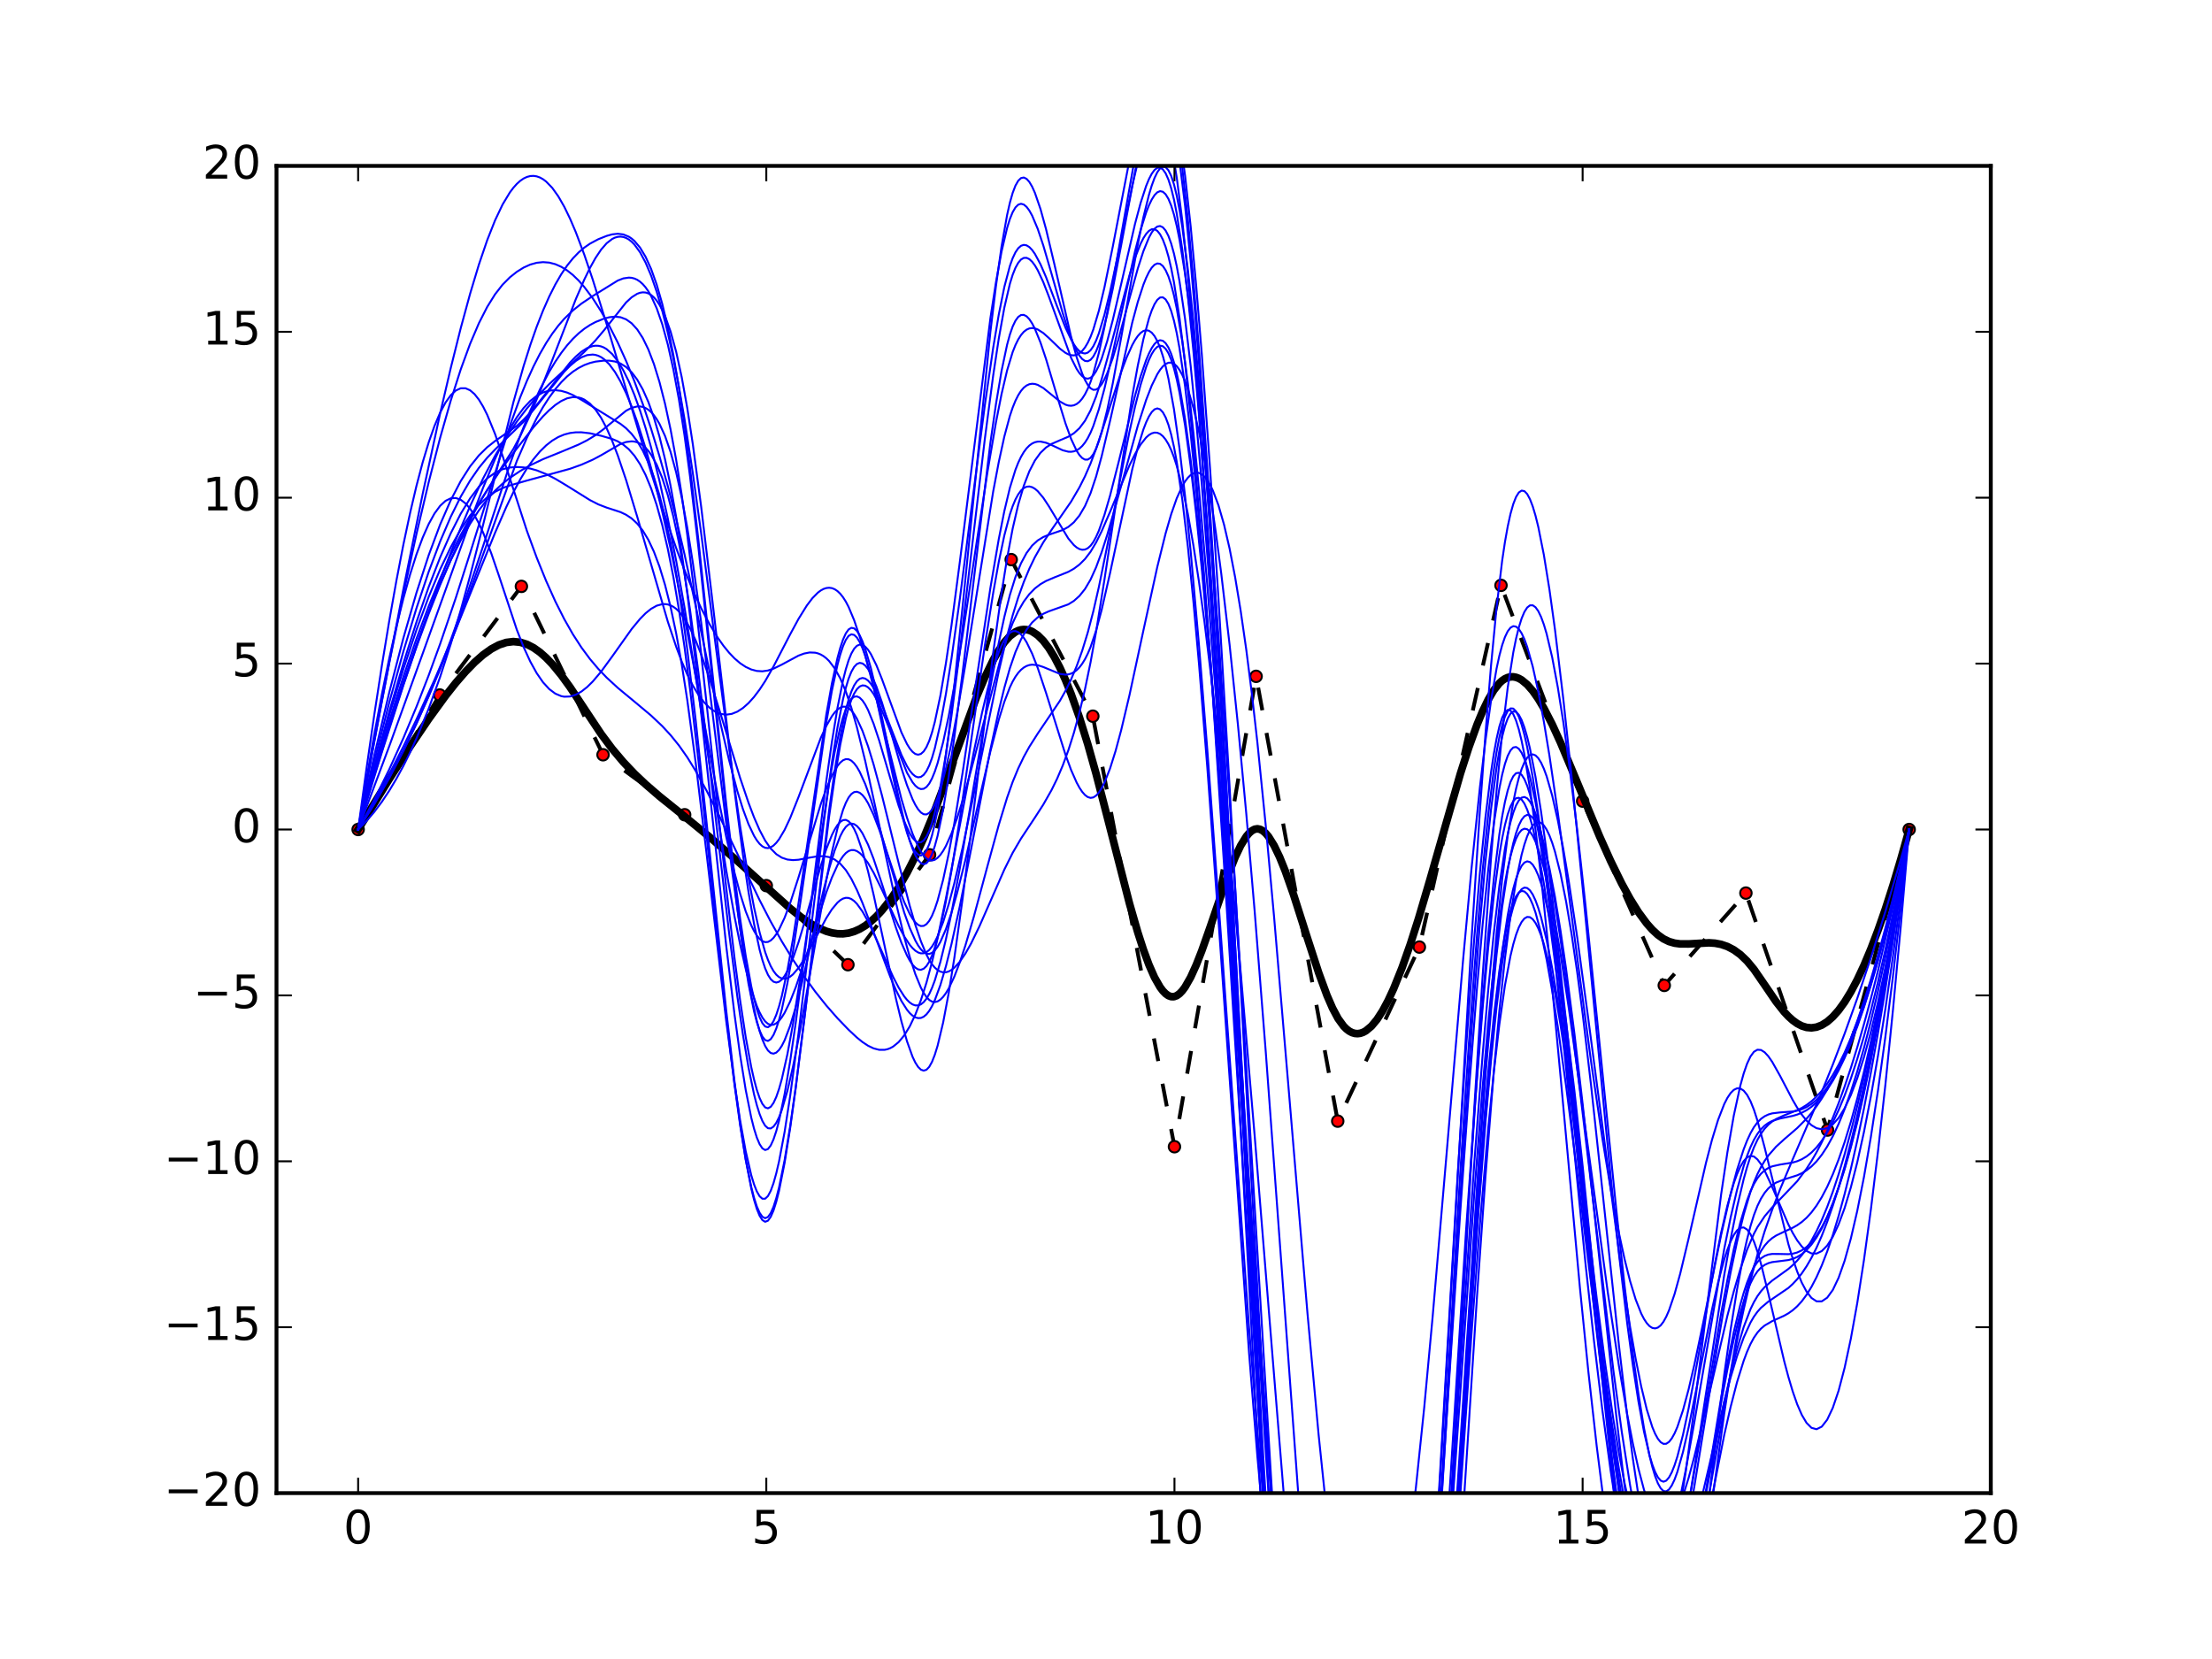 <?xml version="1.0" encoding="utf-8" standalone="no"?>
<!DOCTYPE svg PUBLIC "-//W3C//DTD SVG 1.1//EN"
  "http://www.w3.org/Graphics/SVG/1.1/DTD/svg11.dtd">
<!-- Created with matplotlib (http://matplotlib.org/) -->
<svg height="432pt" version="1.1" viewBox="0 0 576 432" width="576pt" xmlns="http://www.w3.org/2000/svg" xmlns:xlink="http://www.w3.org/1999/xlink">
 <defs>
  <style type="text/css">
*{stroke-linecap:butt;stroke-linejoin:round;stroke-miterlimit:100000;}
  </style>
 </defs>
 <g id="figure_1">
  <g id="patch_1">
   <path d="M 0 432 
L 576 432 
L 576 0 
L 0 0 
z
" style="fill:#ffffff;"/>
  </g>
  <g id="axes_1">
   <g id="patch_2">
    <path d="M 72 388.8 
L 518.4 388.8 
L 518.4 43.2 
L 72 43.2 
z
" style="fill:#ffffff;"/>
   </g>
   <g id="line2d_1">
    <path clip-path="url(#p02e46e9fb8)" d="M 93.257 216 
L 114.514 180.974 
L 135.771 152.691 
L 157.029 196.539 
L 178.286 212.158 
L 199.543 230.613 
L 220.8 251.206 
L 242.057 222.591 
L 263.314 145.723 
L 284.571 186.493 
L 305.829 298.606 
L 327.086 176.117 
L 348.343 291.943 
L 369.6 246.617 
L 390.857 152.429 
L 412.114 208.606 
L 433.371 256.6 
L 454.629 232.557 
L 475.886 294.264 
L 497.143 216 
" style="fill:none;stroke:#000000;stroke-dasharray:6,6;stroke-dashoffset:0.0;"/>
    <defs>
     <path d="M 0 1.5 
C 0.398 1.5 0.779 1.342 1.061 1.061 
C 1.342 0.779 1.5 0.398 1.5 0 
C 1.5 -0.398 1.342 -0.779 1.061 -1.061 
C 0.779 -1.342 0.398 -1.5 0 -1.5 
C -0.398 -1.5 -0.779 -1.342 -1.061 -1.061 
C -1.342 -0.779 -1.5 -0.398 -1.5 0 
C -1.5 0.398 -1.342 0.779 -1.061 1.061 
C -0.779 1.342 -0.398 1.5 0 1.5 
z
" id="mc1c24e82fa" style="stroke:#000000;stroke-width:0.5;"/>
    </defs>
    <g clip-path="url(#p02e46e9fb8)">
     <use style="fill:#ff0000;stroke:#000000;stroke-width:0.5;" x="93.257" xlink:href="#mc1c24e82fa" y="216.0"/>
     <use style="fill:#ff0000;stroke:#000000;stroke-width:0.5;" x="114.514" xlink:href="#mc1c24e82fa" y="180.974"/>
     <use style="fill:#ff0000;stroke:#000000;stroke-width:0.5;" x="135.771" xlink:href="#mc1c24e82fa" y="152.691"/>
     <use style="fill:#ff0000;stroke:#000000;stroke-width:0.5;" x="157.029" xlink:href="#mc1c24e82fa" y="196.539"/>
     <use style="fill:#ff0000;stroke:#000000;stroke-width:0.5;" x="178.286" xlink:href="#mc1c24e82fa" y="212.158"/>
     <use style="fill:#ff0000;stroke:#000000;stroke-width:0.5;" x="199.543" xlink:href="#mc1c24e82fa" y="230.613"/>
     <use style="fill:#ff0000;stroke:#000000;stroke-width:0.5;" x="220.8" xlink:href="#mc1c24e82fa" y="251.206"/>
     <use style="fill:#ff0000;stroke:#000000;stroke-width:0.5;" x="242.057" xlink:href="#mc1c24e82fa" y="222.591"/>
     <use style="fill:#ff0000;stroke:#000000;stroke-width:0.5;" x="263.314" xlink:href="#mc1c24e82fa" y="145.723"/>
     <use style="fill:#ff0000;stroke:#000000;stroke-width:0.5;" x="284.571" xlink:href="#mc1c24e82fa" y="186.493"/>
     <use style="fill:#ff0000;stroke:#000000;stroke-width:0.5;" x="305.829" xlink:href="#mc1c24e82fa" y="298.606"/>
     <use style="fill:#ff0000;stroke:#000000;stroke-width:0.5;" x="327.086" xlink:href="#mc1c24e82fa" y="176.117"/>
     <use style="fill:#ff0000;stroke:#000000;stroke-width:0.5;" x="348.343" xlink:href="#mc1c24e82fa" y="291.943"/>
     <use style="fill:#ff0000;stroke:#000000;stroke-width:0.5;" x="369.6" xlink:href="#mc1c24e82fa" y="246.617"/>
     <use style="fill:#ff0000;stroke:#000000;stroke-width:0.5;" x="390.857" xlink:href="#mc1c24e82fa" y="152.429"/>
     <use style="fill:#ff0000;stroke:#000000;stroke-width:0.5;" x="412.114" xlink:href="#mc1c24e82fa" y="208.606"/>
     <use style="fill:#ff0000;stroke:#000000;stroke-width:0.5;" x="433.371" xlink:href="#mc1c24e82fa" y="256.6"/>
     <use style="fill:#ff0000;stroke:#000000;stroke-width:0.5;" x="454.629" xlink:href="#mc1c24e82fa" y="232.557"/>
     <use style="fill:#ff0000;stroke:#000000;stroke-width:0.5;" x="475.886" xlink:href="#mc1c24e82fa" y="294.264"/>
     <use style="fill:#ff0000;stroke:#000000;stroke-width:0.5;" x="497.143" xlink:href="#mc1c24e82fa" y="216.0"/>
    </g>
   </g>
   <g id="line2d_2">
    <path clip-path="url(#p02e46e9fb8)" d="M 93.257 216 
L 101.378 202.828 
L 106.772 194.416 
L 111.632 187.217 
L 116.016 181.187 
L 118.701 177.796 
L 121.216 174.895 
L 123.578 172.47 
L 125.804 170.51 
L 127.91 169.002 
L 129.914 167.934 
L 131.831 167.293 
L 133.68 167.067 
L 135.475 167.242 
L 137.223 167.787 
L 138.928 168.667 
L 140.593 169.845 
L 142.222 171.285 
L 143.817 172.951 
L 146.156 175.795 
L 148.439 178.942 
L 152.151 184.532 
L 156.517 191.111 
L 159.414 195 
L 162.311 198.431 
L 165.208 201.48 
L 168.104 204.227 
L 171.725 207.356 
L 178.243 212.596 
L 184.761 217.948 
L 192.003 224.183 
L 199.969 231.361 
L 205.762 236.559 
L 208.659 238.864 
L 210.832 240.357 
L 213.004 241.588 
L 215.177 242.502 
L 216.625 242.908 
L 218.074 243.132 
L 219.522 243.158 
L 220.97 242.971 
L 222.419 242.556 
L 223.867 241.914 
L 225.316 241.044 
L 226.764 239.946 
L 228.212 238.621 
L 229.661 237.069 
L 231.833 234.317 
L 234.006 231.055 
L 236.178 227.286 
L 238.351 223.01 
L 240.524 218.228 
L 242.696 212.942 
L 245.593 205.236 
L 254.283 181.494 
L 256.456 176.347 
L 258.628 171.87 
L 260.077 169.345 
L 261.525 167.249 
L 262.973 165.634 
L 264.422 164.547 
L 265.146 164.206 
L 265.87 163.996 
L 266.594 163.916 
L 267.319 163.965 
L 268.043 164.14 
L 268.767 164.439 
L 270.215 165.405 
L 271.664 166.847 
L 273.112 168.75 
L 274.561 171.101 
L 276.009 173.884 
L 277.457 177.085 
L 278.906 180.689 
L 281.078 186.819 
L 283.251 193.774 
L 285.423 201.501 
L 288.32 212.694 
L 294.114 235.273 
L 296.286 242.81 
L 297.735 247.289 
L 299.183 251.221 
L 300.631 254.507 
L 302.08 257.052 
L 302.804 258.016 
L 303.528 258.758 
L 304.252 259.266 
L 304.977 259.528 
L 305.701 259.532 
L 306.425 259.269 
L 307.149 258.749 
L 307.873 257.991 
L 308.598 257.014 
L 310.046 254.475 
L 311.494 251.282 
L 312.943 247.586 
L 315.115 241.423 
L 319.46 228.726 
L 321.633 223.201 
L 323.081 220.165 
L 324.53 217.823 
L 325.254 216.958 
L 325.978 216.322 
L 326.702 215.935 
L 327.427 215.813 
L 328.151 215.96 
L 328.875 216.36 
L 329.599 216.998 
L 330.323 217.858 
L 331.772 220.179 
L 333.22 223.198 
L 334.668 226.788 
L 336.841 232.968 
L 340.462 244.333 
L 343.359 253.248 
L 345.531 259.166 
L 346.98 262.51 
L 348.428 265.224 
L 349.876 267.215 
L 350.601 267.941 
L 351.325 268.495 
L 352.049 268.88 
L 352.773 269.1 
L 353.497 269.161 
L 354.222 269.066 
L 354.946 268.82 
L 355.67 268.427 
L 357.118 267.221 
L 358.567 265.481 
L 360.015 263.244 
L 361.463 260.545 
L 362.912 257.419 
L 365.084 252.009 
L 367.257 245.84 
L 369.43 239.031 
L 372.326 229.195 
L 380.292 201.429 
L 382.465 194.668 
L 384.638 188.655 
L 386.086 185.168 
L 387.534 182.171 
L 388.983 179.727 
L 390.431 177.901 
L 391.155 177.238 
L 391.88 176.747 
L 392.604 176.421 
L 393.328 176.255 
L 394.052 176.242 
L 394.776 176.376 
L 395.5 176.65 
L 396.225 177.059 
L 397.673 178.254 
L 399.121 179.912 
L 400.57 181.981 
L 402.018 184.412 
L 404.191 188.627 
L 406.363 193.374 
L 409.984 202.008 
L 416.502 217.725 
L 419.399 224.182 
L 422.296 230.081 
L 424.468 234.041 
L 426.641 237.529 
L 428.813 240.475 
L 430.262 242.104 
L 431.71 243.443 
L 433.158 244.47 
L 434.607 245.174 
L 436.059 245.595 
L 437.517 245.792 
L 439.722 245.798 
L 445.017 245.506 
L 446.583 245.613 
L 448.178 245.913 
L 449.807 246.467 
L 451.472 247.334 
L 453.177 248.574 
L 454.925 250.247 
L 456.72 252.411 
L 459.518 256.474 
L 462.49 260.834 
L 464.596 263.499 
L 465.693 264.668 
L 466.822 265.687 
L 467.985 266.525 
L 469.184 267.153 
L 470.421 267.539 
L 471.699 267.653 
L 473.019 267.465 
L 474.384 266.944 
L 475.796 266.06 
L 477.256 264.782 
L 478.768 263.079 
L 480.332 260.921 
L 481.951 258.278 
L 483.628 255.119 
L 485.364 251.414 
L 487.161 247.132 
L 489.022 242.242 
L 490.949 236.715 
L 492.943 230.519 
L 495.007 223.624 
L 497.143 216 
L 497.143 216 
" style="fill:none;stroke:#000000;stroke-linecap:square;stroke-width:2.0;"/>
   </g>
   <g id="line2d_3">
    <path clip-path="url(#p02e46e9fb8)" d="M 93.257 216 
L 95.393 200.395 
L 97.457 186.157 
L 99.451 173.234 
L 101.378 161.573 
L 103.239 151.122 
L 105.036 141.829 
L 106.772 133.642 
L 108.449 126.508 
L 110.068 120.376 
L 111.632 115.193 
L 113.144 110.906 
L 114.604 107.465 
L 116.016 104.816 
L 117.381 102.907 
L 118.701 101.686 
L 119.979 101.101 
L 121.216 101.099 
L 122.415 101.63 
L 123.578 102.639 
L 124.707 104.075 
L 125.804 105.886 
L 126.871 108.02 
L 128.924 113.046 
L 130.882 118.736 
L 137.223 138.294 
L 139.765 145.221 
L 142.222 151.295 
L 144.604 156.596 
L 146.923 161.199 
L 149.19 165.181 
L 151.416 168.619 
L 153.613 171.59 
L 155.793 174.17 
L 157.966 176.438 
L 160.863 179.104 
L 165.208 182.698 
L 169.553 186.335 
L 172.45 189.078 
L 174.622 191.428 
L 176.795 194.112 
L 178.967 197.203 
L 181.14 200.723 
L 184.037 205.968 
L 186.933 211.686 
L 192.003 222.309 
L 197.796 234.382 
L 200.693 239.983 
L 203.59 245.146 
L 206.487 249.889 
L 209.383 254.236 
L 212.28 258.211 
L 215.177 261.838 
L 218.074 265.142 
L 220.97 268.147 
L 223.143 270.179 
L 224.591 271.348 
L 226.04 272.305 
L 227.488 272.997 
L 228.937 273.368 
L 230.385 273.365 
L 231.109 273.205 
L 231.833 272.932 
L 232.557 272.537 
L 234.006 271.358 
L 235.454 269.614 
L 236.903 267.25 
L 238.351 264.212 
L 239.799 260.445 
L 241.248 255.894 
L 242.696 250.51 
L 244.145 244.335 
L 246.317 233.929 
L 249.214 218.769 
L 253.559 195.887 
L 255.732 185.56 
L 257.18 179.457 
L 258.628 174.166 
L 260.077 169.849 
L 260.801 168.106 
L 261.525 166.667 
L 262.249 165.552 
L 262.973 164.781 
L 263.698 164.373 
L 264.422 164.324 
L 265.146 164.611 
L 265.87 165.209 
L 266.594 166.091 
L 267.319 167.234 
L 268.767 170.201 
L 270.215 173.908 
L 272.388 180.419 
L 277.457 196.542 
L 278.906 200.486 
L 280.354 203.769 
L 281.078 205.1 
L 281.802 206.19 
L 282.527 207.015 
L 283.251 207.549 
L 283.975 207.768 
L 284.699 207.646 
L 285.423 207.17 
L 286.148 206.358 
L 286.872 205.228 
L 287.596 203.803 
L 289.044 200.144 
L 290.493 195.546 
L 291.941 190.172 
L 294.114 181.013 
L 297.735 164.187 
L 301.356 147.623 
L 303.528 138.874 
L 304.977 133.879 
L 306.425 129.742 
L 307.873 126.568 
L 308.598 125.354 
L 309.322 124.393 
L 310.046 123.689 
L 310.77 123.246 
L 311.494 123.066 
L 312.218 123.155 
L 312.943 123.515 
L 313.667 124.15 
L 314.391 125.064 
L 315.115 126.261 
L 315.839 127.744 
L 317.288 131.584 
L 318.736 136.612 
L 320.185 142.86 
L 321.633 150.355 
L 323.081 159.128 
L 324.53 169.207 
L 325.978 180.623 
L 327.427 193.404 
L 329.599 214.985 
L 331.772 238.829 
L 335.393 281.58 
L 340.462 341.974 
L 343.359 373.539 
L 345.531 394.458 
L 346.98 406.679 
L 348.428 417.263 
L 349.876 426.04 
L 351.323 433 
M 361.666 433 
L 362.912 427.49 
L 364.36 419.631 
L 365.809 410.285 
L 367.257 399.488 
L 368.705 387.269 
L 370.878 366.377 
L 373.051 342.941 
L 376.672 300.635 
L 381.017 249.606 
L 383.189 226.068 
L 385.362 205.038 
L 386.81 192.853 
L 388.259 182.445 
L 389.707 174.077 
L 390.431 170.741 
L 391.155 168.015 
L 391.88 165.905 
L 392.604 164.39 
L 393.328 163.447 
L 394.052 163.05 
L 394.776 163.176 
L 395.5 163.802 
L 396.225 164.902 
L 396.949 166.453 
L 397.673 168.431 
L 399.121 173.572 
L 400.57 180.133 
L 402.018 187.92 
L 403.467 196.743 
L 405.639 211.498 
L 408.536 233.002 
L 414.329 276.584 
L 417.226 296.261 
L 419.399 309.492 
L 421.571 321.103 
L 423.02 327.808 
L 424.468 333.586 
L 425.917 338.356 
L 427.365 342.035 
L 428.089 343.439 
L 428.813 344.54 
L 429.537 345.327 
L 430.262 345.789 
L 430.986 345.917 
L 431.71 345.699 
L 432.434 345.127 
L 433.158 344.188 
L 433.883 342.877 
L 434.607 341.21 
L 436.059 336.949 
L 437.517 331.678 
L 439.722 322.473 
L 444.244 302.772 
L 445.796 296.823 
L 447.377 291.638 
L 448.988 287.49 
L 449.807 285.89 
L 450.635 284.651 
L 451.472 283.809 
L 452.319 283.396 
L 453.177 283.447 
L 454.046 283.996 
L 454.925 285.078 
L 455.817 286.725 
L 456.72 288.972 
L 457.637 291.802 
L 459.518 298.838 
L 465.693 323.974 
L 466.822 327.732 
L 467.985 331.109 
L 469.184 334.006 
L 470.421 336.328 
L 471.699 337.977 
L 473.019 338.856 
L 474.384 338.868 
L 475.796 337.917 
L 477.256 335.904 
L 478.768 332.733 
L 480.332 328.308 
L 481.951 322.53 
L 483.628 315.304 
L 485.364 306.532 
L 487.161 296.116 
L 489.022 283.961 
L 490.949 269.969 
L 492.943 254.043 
L 495.007 236.085 
L 497.143 216 
L 497.143 216 
" style="fill:none;stroke:#0000ff;stroke-linecap:square;stroke-width:0.5;"/>
   </g>
   <g id="line2d_4">
    <path clip-path="url(#p02e46e9fb8)" d="M 93.257 216 
L 95.393 203.001 
L 97.457 191.261 
L 99.451 180.728 
L 101.378 171.35 
L 103.239 163.075 
L 105.036 155.853 
L 106.772 149.631 
L 108.449 144.358 
L 110.068 139.982 
L 111.632 136.451 
L 113.144 133.715 
L 114.604 131.722 
L 116.016 130.419 
L 117.381 129.756 
L 118.701 129.68 
L 119.979 130.141 
L 121.216 131.086 
L 122.415 132.464 
L 123.578 134.223 
L 124.707 136.313 
L 125.804 138.68 
L 127.91 144.043 
L 129.914 149.9 
L 134.583 163.998 
L 136.354 168.508 
L 138.081 172.261 
L 139.765 175.303 
L 141.412 177.68 
L 143.023 179.437 
L 144.604 180.62 
L 146.156 181.275 
L 146.923 181.419 
L 148.439 181.367 
L 149.936 180.901 
L 151.416 180.066 
L 152.883 178.909 
L 154.341 177.475 
L 156.517 174.903 
L 159.414 170.94 
L 164.483 163.797 
L 166.656 161.165 
L 168.104 159.698 
L 169.553 158.531 
L 171.001 157.72 
L 172.45 157.325 
L 173.174 157.302 
L 173.898 157.404 
L 174.622 157.64 
L 175.346 158.015 
L 176.071 158.539 
L 176.795 159.217 
L 178.243 161.067 
L 179.691 163.6 
L 181.14 166.749 
L 182.588 170.417 
L 184.761 176.684 
L 187.658 185.961 
L 192.727 202.576 
L 194.9 209.004 
L 196.348 212.819 
L 197.796 216.145 
L 199.245 218.887 
L 200.693 220.964 
L 202.141 222.416 
L 203.59 223.338 
L 205.038 223.824 
L 206.487 223.971 
L 207.935 223.873 
L 210.832 223.32 
L 213.004 222.968 
L 214.453 222.941 
L 215.901 223.192 
L 217.349 223.814 
L 218.798 224.903 
L 220.246 226.554 
L 221.695 228.853 
L 223.143 231.76 
L 224.591 235.139 
L 226.764 240.8 
L 231.833 254.391 
L 233.282 257.762 
L 234.73 260.656 
L 236.178 262.938 
L 236.903 263.807 
L 237.627 264.471 
L 238.351 264.915 
L 239.075 265.121 
L 239.799 265.072 
L 240.524 264.751 
L 241.248 264.142 
L 241.972 263.226 
L 242.696 261.992 
L 243.42 260.45 
L 244.869 256.523 
L 246.317 251.6 
L 247.765 245.837 
L 249.938 235.962 
L 252.835 221.316 
L 257.904 195.131 
L 260.077 185.06 
L 261.525 179.122 
L 262.973 173.985 
L 264.422 169.786 
L 265.87 166.487 
L 267.319 163.965 
L 268.767 162.098 
L 270.215 160.761 
L 271.664 159.831 
L 273.112 159.185 
L 278.182 157.377 
L 279.63 156.48 
L 281.078 155.188 
L 282.527 153.378 
L 283.975 150.926 
L 285.423 147.717 
L 286.872 143.784 
L 288.32 139.273 
L 290.493 131.751 
L 296.286 110.843 
L 298.459 104.128 
L 299.907 100.4 
L 301.356 97.445 
L 302.08 96.304 
L 302.804 95.413 
L 303.528 94.791 
L 304.252 94.455 
L 304.977 94.426 
L 305.701 94.721 
L 306.425 95.358 
L 307.149 96.338 
L 307.873 97.657 
L 308.598 99.311 
L 309.322 101.296 
L 310.77 106.24 
L 312.218 112.457 
L 313.667 119.912 
L 315.115 128.572 
L 316.564 138.403 
L 318.012 149.371 
L 320.185 167.882 
L 322.357 188.761 
L 324.53 211.896 
L 326.702 237.172 
L 329.599 273.882 
L 333.944 332.864 
L 339.014 401.859 
L 341.455 433 
M 372.02 433 
L 373.775 405.629 
L 376.672 356.707 
L 383.189 244.554 
L 385.362 211.163 
L 386.81 191.137 
L 388.259 173.35 
L 389.707 158.188 
L 391.155 146.036 
L 391.88 141.176 
L 392.604 137.109 
L 393.328 133.808 
L 394.052 131.247 
L 394.776 129.401 
L 395.5 128.243 
L 396.225 127.748 
L 396.949 127.888 
L 397.673 128.639 
L 398.397 129.974 
L 399.121 131.866 
L 399.846 134.291 
L 400.57 137.221 
L 402.018 144.494 
L 403.467 153.479 
L 404.915 163.965 
L 407.088 182.054 
L 409.26 202.349 
L 412.157 231.626 
L 419.399 306.215 
L 421.571 326.503 
L 423.744 344.762 
L 425.192 355.512 
L 426.641 364.917 
L 428.089 372.799 
L 429.537 378.981 
L 430.262 381.379 
L 430.986 383.286 
L 431.71 384.678 
L 432.434 385.535 
L 433.158 385.834 
L 433.883 385.556 
L 434.607 384.721 
L 435.332 383.368 
L 436.059 381.54 
L 436.787 379.277 
L 438.249 373.609 
L 439.722 366.693 
L 441.961 354.696 
L 446.583 328.911 
L 448.178 320.988 
L 449.807 313.947 
L 451.472 308.115 
L 452.319 305.756 
L 453.177 303.821 
L 454.046 302.353 
L 454.925 301.392 
L 455.817 300.98 
L 456.72 301.156 
L 457.637 301.911 
L 458.569 303.168 
L 459.518 304.84 
L 461.476 309.093 
L 465.693 318.85 
L 466.822 321.055 
L 467.985 322.996 
L 469.184 324.588 
L 470.421 325.747 
L 471.699 326.387 
L 473.019 326.424 
L 474.384 325.772 
L 475.796 324.347 
L 477.256 322.064 
L 478.768 318.837 
L 480.332 314.582 
L 481.951 309.214 
L 483.628 302.647 
L 485.364 294.798 
L 487.161 285.58 
L 489.022 274.91 
L 490.949 262.702 
L 492.943 248.871 
L 495.007 233.332 
L 497.143 216 
L 497.143 216 
" style="fill:none;stroke:#0000ff;stroke-linecap:square;stroke-width:0.5;"/>
   </g>
   <g id="line2d_5">
    <path clip-path="url(#p02e46e9fb8)" d="M 93.257 216 
L 95.393 208.763 
L 97.457 201.921 
L 101.378 189.372 
L 105.036 178.244 
L 108.449 168.432 
L 111.632 159.828 
L 114.604 152.326 
L 117.381 145.819 
L 119.979 140.2 
L 122.415 135.362 
L 124.707 131.199 
L 126.871 127.604 
L 129.914 123.042 
L 133.68 117.95 
L 138.928 111.24 
L 141.412 108.408 
L 143.023 106.799 
L 144.604 105.457 
L 146.156 104.419 
L 147.683 103.721 
L 149.19 103.403 
L 150.678 103.499 
L 151.416 103.715 
L 152.151 104.049 
L 153.613 105.088 
L 155.068 106.655 
L 156.517 108.787 
L 157.966 111.515 
L 159.414 114.807 
L 160.863 118.588 
L 163.035 125.006 
L 165.932 134.553 
L 173.898 161.877 
L 176.071 168.389 
L 177.519 172.249 
L 178.967 175.638 
L 180.416 178.521 
L 181.864 180.914 
L 183.312 182.832 
L 184.761 184.293 
L 186.209 185.313 
L 187.658 185.908 
L 189.106 186.095 
L 190.554 185.891 
L 192.003 185.311 
L 193.451 184.372 
L 194.9 183.092 
L 196.348 181.486 
L 197.796 179.571 
L 199.245 177.363 
L 201.417 173.564 
L 205.762 165.171 
L 207.935 161.16 
L 210.108 157.66 
L 211.556 155.756 
L 213.004 154.294 
L 213.728 153.757 
L 214.453 153.362 
L 215.177 153.122 
L 215.901 153.046 
L 216.625 153.146 
L 217.349 153.433 
L 218.074 153.916 
L 218.798 154.608 
L 219.522 155.518 
L 220.246 156.657 
L 220.97 158.037 
L 222.419 161.504 
L 223.867 165.79 
L 225.316 170.734 
L 227.488 179.044 
L 234.73 208.058 
L 236.178 212.92 
L 237.627 217.1 
L 239.075 220.439 
L 239.799 221.745 
L 240.524 222.781 
L 241.248 223.529 
L 241.972 223.968 
L 242.696 224.082 
L 243.42 223.882 
L 244.145 223.384 
L 244.869 222.607 
L 245.593 221.567 
L 246.317 220.283 
L 247.765 217.054 
L 249.214 213.06 
L 250.662 208.444 
L 252.835 200.662 
L 260.801 170.595 
L 262.249 166.098 
L 263.698 162.252 
L 265.146 159.124 
L 266.594 156.637 
L 268.043 154.7 
L 269.491 153.223 
L 270.94 152.115 
L 272.388 151.283 
L 274.561 150.356 
L 278.182 148.906 
L 279.63 148.094 
L 281.078 147.012 
L 282.527 145.57 
L 283.975 143.677 
L 285.423 141.248 
L 286.872 138.325 
L 289.044 133.316 
L 294.114 121.173 
L 295.562 118.22 
L 297.01 115.754 
L 298.459 113.917 
L 299.183 113.277 
L 299.907 112.848 
L 300.631 112.645 
L 301.356 112.688 
L 302.08 112.993 
L 302.804 113.579 
L 303.528 114.462 
L 304.252 115.66 
L 304.977 117.191 
L 305.701 119.073 
L 306.425 121.32 
L 307.873 126.893 
L 309.322 133.84 
L 310.77 142.081 
L 312.218 151.538 
L 313.667 162.132 
L 315.839 179.982 
L 318.012 199.948 
L 320.185 221.763 
L 323.081 253.266 
L 326.702 295.645 
L 331.772 358.218 
L 337.565 429.298 
L 337.879 433 
M 375.586 433 
L 378.844 376.459 
L 383.913 288.316 
L 386.086 253.934 
L 388.259 223.439 
L 389.707 205.899 
L 391.155 191.034 
L 392.604 179.07 
L 394.052 169.9 
L 394.776 166.315 
L 395.5 163.372 
L 396.225 161.052 
L 396.949 159.335 
L 397.673 158.203 
L 398.397 157.636 
L 399.121 157.617 
L 399.846 158.125 
L 400.57 159.142 
L 401.294 160.649 
L 402.018 162.627 
L 402.742 165.058 
L 404.191 171.198 
L 405.639 178.919 
L 407.088 188.069 
L 408.536 198.497 
L 410.709 216.202 
L 412.881 235.926 
L 416.502 271.578 
L 420.847 314.702 
L 423.02 334.655 
L 425.192 352.536 
L 426.641 362.935 
L 428.089 371.858 
L 429.537 379.082 
L 430.262 381.989 
L 430.986 384.387 
L 431.71 386.25 
L 432.434 387.549 
L 433.158 388.258 
L 433.883 388.352 
L 434.607 387.852 
L 435.332 386.805 
L 436.059 385.259 
L 436.787 383.259 
L 438.249 378.088 
L 439.722 371.668 
L 441.961 360.517 
L 445.796 341.006 
L 447.377 333.972 
L 448.988 327.941 
L 449.807 325.42 
L 450.635 323.29 
L 451.472 321.599 
L 452.319 320.394 
L 453.177 319.721 
L 454.046 319.627 
L 454.925 320.16 
L 455.817 321.366 
L 456.72 323.291 
L 457.637 325.919 
L 458.569 329.139 
L 460.486 336.897 
L 464.596 354.422 
L 465.693 358.545 
L 466.822 362.332 
L 467.985 365.667 
L 469.184 368.434 
L 470.421 370.517 
L 471.699 371.799 
L 473.019 372.165 
L 474.384 371.498 
L 475.796 369.682 
L 477.256 366.601 
L 478.768 362.139 
L 480.332 356.179 
L 481.951 348.607 
L 483.628 339.304 
L 485.364 328.156 
L 487.161 315.046 
L 489.022 299.857 
L 490.949 282.475 
L 492.943 262.782 
L 495.007 240.662 
L 497.143 216 
L 497.143 216 
" style="fill:none;stroke:#0000ff;stroke-linecap:square;stroke-width:0.5;"/>
   </g>
   <g id="line2d_6">
    <path clip-path="url(#p02e46e9fb8)" d="M 93.257 216 
L 99.451 182.442 
L 105.036 153.407 
L 110.068 128.594 
L 114.604 107.704 
L 117.381 95.807 
L 119.979 85.43 
L 122.415 76.485 
L 124.707 68.882 
L 126.871 62.532 
L 128.924 57.347 
L 130.882 53.236 
L 132.763 50.111 
L 133.68 48.891 
L 134.583 47.884 
L 135.475 47.082 
L 136.354 46.478 
L 137.223 46.067 
L 138.081 45.842 
L 138.928 45.797 
L 139.765 45.924 
L 140.593 46.219 
L 141.412 46.674 
L 142.222 47.283 
L 143.817 48.938 
L 145.383 51.133 
L 146.923 53.817 
L 148.439 56.939 
L 149.936 60.448 
L 152.151 66.325 
L 154.341 72.787 
L 157.966 84.39 
L 164.483 106.277 
L 169.553 123.067 
L 173.174 134.359 
L 176.071 142.709 
L 178.243 148.458 
L 180.416 153.694 
L 182.588 158.389 
L 184.761 162.529 
L 186.933 166.098 
L 188.382 168.151 
L 189.83 169.938 
L 191.279 171.454 
L 192.727 172.695 
L 194.175 173.655 
L 195.624 174.331 
L 197.072 174.716 
L 198.52 174.807 
L 199.969 174.6 
L 201.417 174.118 
L 203.59 173.055 
L 207.935 170.718 
L 209.383 170.18 
L 210.832 169.899 
L 212.28 169.958 
L 213.004 170.141 
L 213.728 170.439 
L 214.453 170.864 
L 215.177 171.426 
L 215.901 172.134 
L 217.349 174.033 
L 218.798 176.642 
L 220.246 180.045 
L 221.695 184.315 
L 223.143 189.397 
L 225.316 198.213 
L 228.212 211.397 
L 233.282 234.99 
L 235.454 243.975 
L 236.903 249.21 
L 238.351 253.663 
L 239.799 257.182 
L 240.524 258.545 
L 241.248 259.617 
L 241.972 260.38 
L 242.696 260.818 
L 243.42 260.941 
L 244.145 260.764 
L 244.869 260.305 
L 245.593 259.58 
L 246.317 258.605 
L 247.041 257.398 
L 248.49 254.351 
L 249.938 250.573 
L 251.386 246.195 
L 253.559 238.798 
L 257.18 225.358 
L 260.077 214.804 
L 262.249 207.701 
L 263.698 203.601 
L 265.146 200.088 
L 266.594 197.072 
L 268.043 194.451 
L 270.215 191.033 
L 276.009 182.463 
L 277.457 179.883 
L 278.906 176.921 
L 280.354 173.473 
L 281.802 169.437 
L 283.251 164.707 
L 284.699 159.182 
L 286.148 152.828 
L 288.32 142.158 
L 294.114 112.4 
L 295.562 105.887 
L 297.01 100.195 
L 298.459 95.551 
L 299.183 93.692 
L 299.907 92.179 
L 300.631 91.042 
L 301.356 90.307 
L 302.08 90.003 
L 302.804 90.158 
L 303.528 90.801 
L 304.252 91.959 
L 304.977 93.662 
L 305.701 95.936 
L 306.425 98.806 
L 307.149 102.261 
L 308.598 110.833 
L 310.046 121.458 
L 311.494 133.946 
L 312.943 148.104 
L 315.115 172.053 
L 317.288 198.681 
L 320.185 237.232 
L 325.254 308.766 
L 329.599 369.031 
L 333.22 416.114 
L 334.589 433 
M 378.484 433 
L 384.638 337.156 
L 386.81 306.424 
L 388.983 279.056 
L 390.431 263.214 
L 391.88 249.645 
L 393.328 238.403 
L 394.776 229.402 
L 396.225 222.555 
L 396.949 219.911 
L 397.673 217.773 
L 398.397 216.13 
L 399.121 214.97 
L 399.846 214.282 
L 400.57 214.056 
L 401.294 214.281 
L 402.018 214.946 
L 402.742 216.039 
L 403.467 217.55 
L 404.191 219.468 
L 404.915 221.782 
L 406.363 227.553 
L 407.812 234.776 
L 409.26 243.363 
L 410.709 253.226 
L 412.157 264.278 
L 414.329 282.781 
L 417.226 309.684 
L 421.571 350.354 
L 423.744 368.822 
L 425.192 379.813 
L 426.641 389.427 
L 428.089 397.389 
L 428.813 400.664 
L 429.537 403.423 
L 430.262 405.632 
L 430.986 407.256 
L 431.71 408.261 
L 432.434 408.613 
L 433.158 408.276 
L 433.883 407.223 
L 434.607 405.472 
L 435.332 403.074 
L 436.059 400.076 
L 437.517 392.484 
L 438.984 383.09 
L 441.21 366.485 
L 448.178 311.025 
L 449.807 300.086 
L 451.472 290.507 
L 453.177 282.683 
L 454.046 279.553 
L 454.925 277.01 
L 455.817 275.103 
L 456.72 273.881 
L 457.637 273.343 
L 458.569 273.416 
L 459.518 274.019 
L 460.486 275.074 
L 461.476 276.502 
L 463.529 280.155 
L 466.822 286.443 
L 467.985 288.436 
L 469.184 290.246 
L 470.421 291.793 
L 471.699 292.997 
L 473.019 293.78 
L 474.384 294.062 
L 475.796 293.763 
L 477.256 292.804 
L 478.768 291.106 
L 480.332 288.589 
L 481.951 285.175 
L 483.628 280.783 
L 485.364 275.334 
L 487.161 268.748 
L 489.022 260.948 
L 490.949 251.852 
L 492.943 241.381 
L 495.007 229.457 
L 497.143 216 
L 497.143 216 
" style="fill:none;stroke:#0000ff;stroke-linecap:square;stroke-width:0.5;"/>
   </g>
   <g id="line2d_7">
    <path clip-path="url(#p02e46e9fb8)" d="M 93.257 216 
L 95.393 204.15 
L 97.457 192.98 
L 101.378 172.594 
L 105.036 154.674 
L 108.449 139.052 
L 111.632 125.559 
L 114.604 114.028 
L 117.381 104.29 
L 119.979 96.177 
L 122.415 89.522 
L 124.707 84.155 
L 126.871 79.909 
L 128.924 76.617 
L 130.882 74.109 
L 132.763 72.217 
L 134.583 70.775 
L 136.354 69.673 
L 138.081 68.892 
L 139.765 68.424 
L 141.412 68.257 
L 143.023 68.383 
L 144.604 68.792 
L 146.156 69.474 
L 147.683 70.418 
L 149.19 71.616 
L 150.678 73.058 
L 152.151 74.733 
L 154.341 77.662 
L 156.517 81.062 
L 158.69 84.905 
L 160.863 89.205 
L 163.035 93.997 
L 165.208 99.318 
L 167.38 105.202 
L 169.553 111.686 
L 171.725 118.804 
L 173.898 126.593 
L 176.071 135.088 
L 178.243 144.324 
L 181.14 157.706 
L 187.658 188.579 
L 189.83 197.847 
L 192.003 206.015 
L 193.451 210.675 
L 194.9 214.585 
L 196.348 217.639 
L 197.072 218.812 
L 197.796 219.732 
L 198.52 220.386 
L 199.245 220.761 
L 199.969 220.845 
L 200.693 220.643 
L 201.417 220.178 
L 202.141 219.468 
L 202.866 218.537 
L 204.314 216.09 
L 205.762 213.006 
L 207.935 207.551 
L 213.728 192.148 
L 215.177 189.012 
L 216.625 186.499 
L 217.349 185.528 
L 218.074 184.775 
L 218.798 184.262 
L 219.522 184.01 
L 220.246 184.039 
L 220.97 184.37 
L 221.695 185.012 
L 222.419 185.948 
L 223.143 187.159 
L 224.591 190.323 
L 226.04 194.347 
L 227.488 199.071 
L 229.661 207.124 
L 234.006 224.748 
L 236.903 235.905 
L 238.351 240.829 
L 239.799 245.107 
L 241.248 248.579 
L 241.972 249.964 
L 242.696 251.091 
L 243.42 251.966 
L 244.145 252.6 
L 244.869 253.004 
L 245.593 253.192 
L 246.317 253.175 
L 247.041 252.964 
L 247.765 252.572 
L 248.49 252.01 
L 249.938 250.425 
L 251.386 248.304 
L 252.835 245.743 
L 255.007 241.282 
L 257.904 234.679 
L 261.525 226.44 
L 263.698 222.074 
L 265.87 218.361 
L 269.491 212.892 
L 271.664 209.523 
L 273.836 205.698 
L 275.285 202.739 
L 276.733 199.341 
L 278.182 195.411 
L 279.63 190.855 
L 281.078 185.577 
L 282.527 179.484 
L 283.975 172.48 
L 285.423 164.485 
L 287.596 150.928 
L 294.838 103.161 
L 296.286 95.17 
L 297.735 88.333 
L 299.183 82.923 
L 299.907 80.838 
L 300.631 79.211 
L 301.356 78.077 
L 302.08 77.469 
L 302.804 77.421 
L 303.528 77.968 
L 304.252 79.144 
L 304.977 80.981 
L 305.701 83.515 
L 306.425 86.773 
L 307.149 90.738 
L 308.598 100.647 
L 310.046 112.962 
L 311.494 127.398 
L 312.943 143.675 
L 315.115 170.921 
L 318.012 211.052 
L 326.702 336.048 
L 328.875 363.452 
L 331.047 388.338 
L 333.22 410.925 
L 335.569 433 
M 376.917 433 
L 381.017 366.797 
L 384.638 309.551 
L 386.81 278.349 
L 388.259 259.645 
L 389.707 243.061 
L 391.155 228.975 
L 392.604 217.609 
L 394.052 208.85 
L 394.776 205.398 
L 395.5 202.539 
L 396.225 200.252 
L 396.949 198.517 
L 397.673 197.315 
L 398.397 196.626 
L 399.121 196.429 
L 399.846 196.705 
L 400.57 197.435 
L 401.294 198.598 
L 402.018 200.174 
L 402.742 202.144 
L 404.191 207.185 
L 405.639 213.562 
L 407.088 221.117 
L 408.536 229.69 
L 410.709 244.111 
L 413.605 265.42 
L 422.296 331.402 
L 424.468 345.503 
L 425.917 353.799 
L 427.365 361.024 
L 428.813 367.016 
L 430.262 371.614 
L 430.986 373.339 
L 431.71 374.655 
L 432.434 375.542 
L 433.158 375.979 
L 433.883 375.95 
L 434.607 375.465 
L 435.332 374.553 
L 436.059 373.244 
L 436.787 371.565 
L 438.249 367.214 
L 439.722 361.731 
L 441.21 355.344 
L 443.477 344.572 
L 448.178 321.58 
L 450.635 310.91 
L 452.319 304.628 
L 454.046 299.28 
L 454.925 297.028 
L 455.817 295.095 
L 456.72 293.509 
L 457.637 292.271 
L 458.569 291.339 
L 459.518 290.666 
L 460.486 290.209 
L 461.476 289.92 
L 463.529 289.671 
L 466.822 289.434 
L 467.985 289.211 
L 469.184 288.839 
L 470.421 288.275 
L 471.699 287.472 
L 473.019 286.386 
L 474.384 284.97 
L 475.796 283.18 
L 477.256 280.97 
L 478.768 278.295 
L 480.332 275.11 
L 481.951 271.369 
L 483.628 267.028 
L 485.364 262.039 
L 487.161 256.36 
L 489.022 249.943 
L 490.949 242.744 
L 492.943 234.717 
L 495.007 225.818 
L 497.143 216 
L 497.143 216 
" style="fill:none;stroke:#0000ff;stroke-linecap:square;stroke-width:0.5;"/>
   </g>
   <g id="line2d_8">
    <path clip-path="url(#p02e46e9fb8)" d="M 93.257 216 
L 95.393 206.829 
L 97.457 198.266 
L 101.378 182.872 
L 105.036 169.634 
L 108.449 158.367 
L 111.632 148.886 
L 114.604 141.007 
L 117.381 134.546 
L 119.979 129.318 
L 122.415 125.137 
L 124.707 121.821 
L 126.871 119.183 
L 128.924 117.04 
L 136.354 109.813 
L 138.928 106.731 
L 146.923 96.798 
L 148.439 95.261 
L 149.936 93.992 
L 151.416 93.045 
L 152.883 92.47 
L 154.341 92.319 
L 155.068 92.418 
L 155.793 92.643 
L 156.517 92.999 
L 157.242 93.493 
L 158.69 94.905 
L 160.138 96.866 
L 161.587 99.36 
L 163.035 102.369 
L 164.483 105.875 
L 165.932 109.861 
L 168.104 116.702 
L 170.277 124.522 
L 172.45 133.264 
L 174.622 142.868 
L 177.519 156.91 
L 180.416 172.187 
L 186.933 207.313 
L 189.106 217.9 
L 191.279 227.291 
L 192.727 232.699 
L 194.175 237.294 
L 195.624 240.961 
L 196.348 242.413 
L 197.072 243.59 
L 197.796 244.478 
L 198.52 245.065 
L 199.245 245.335 
L 199.969 245.277 
L 200.693 244.895 
L 201.417 244.215 
L 202.141 243.259 
L 202.866 242.049 
L 204.314 238.965 
L 205.762 235.15 
L 207.935 228.46 
L 213.728 209.394 
L 215.177 205.357 
L 216.625 201.984 
L 218.074 199.46 
L 218.798 198.575 
L 219.522 197.973 
L 220.246 197.676 
L 220.97 197.708 
L 221.695 198.077 
L 222.419 198.763 
L 223.143 199.741 
L 223.867 200.987 
L 225.316 204.188 
L 226.764 208.17 
L 228.937 215.186 
L 235.454 237.623 
L 236.903 241.648 
L 238.351 244.903 
L 239.075 246.182 
L 239.799 247.195 
L 240.524 247.919 
L 241.248 248.329 
L 241.972 248.402 
L 242.696 248.117 
L 243.42 247.487 
L 244.145 246.532 
L 244.869 245.275 
L 246.317 241.941 
L 247.765 237.657 
L 249.214 232.596 
L 251.386 223.929 
L 255.007 208.062 
L 257.904 195.647 
L 260.077 187.41 
L 261.525 182.756 
L 262.973 178.973 
L 263.698 177.462 
L 264.422 176.211 
L 265.146 175.201 
L 265.87 174.412 
L 266.594 173.825 
L 267.319 173.419 
L 268.043 173.175 
L 268.767 173.073 
L 270.215 173.214 
L 271.664 173.685 
L 276.009 175.48 
L 277.457 175.677 
L 278.182 175.61 
L 278.906 175.408 
L 279.63 175.049 
L 280.354 174.514 
L 281.078 173.784 
L 281.802 172.838 
L 282.527 171.656 
L 283.251 170.218 
L 283.975 168.506 
L 285.423 164.19 
L 286.872 158.796 
L 289.044 149.282 
L 294.838 122.173 
L 296.286 116.504 
L 297.735 111.833 
L 298.459 109.959 
L 299.183 108.438 
L 299.907 107.306 
L 300.631 106.596 
L 301.356 106.345 
L 302.08 106.585 
L 302.804 107.353 
L 303.528 108.682 
L 304.252 110.608 
L 304.977 113.165 
L 305.701 116.388 
L 306.425 120.304 
L 307.873 130.13 
L 309.322 142.368 
L 310.77 156.725 
L 312.218 172.908 
L 314.391 199.965 
L 317.288 239.697 
L 325.254 352.352 
L 327.427 379.324 
L 329.599 403.15 
L 331.772 424.004 
L 332.813 433 
M 375.3 433 
L 378.12 393.192 
L 383.913 310.587 
L 386.086 282.9 
L 387.534 266.383 
L 388.983 251.825 
L 390.431 239.575 
L 391.88 229.95 
L 392.604 226.134 
L 393.328 222.954 
L 394.052 220.386 
L 394.776 218.407 
L 395.5 216.996 
L 396.225 216.129 
L 396.949 215.784 
L 397.673 215.937 
L 398.397 216.567 
L 399.121 217.651 
L 399.846 219.166 
L 400.57 221.089 
L 402.018 226.07 
L 403.467 232.412 
L 404.915 239.934 
L 406.363 248.454 
L 408.536 262.711 
L 411.433 283.521 
L 418.675 336.616 
L 421.571 355.729 
L 423.744 368.422 
L 425.192 375.89 
L 426.641 382.43 
L 428.089 387.928 
L 429.537 392.271 
L 430.262 393.974 
L 430.986 395.346 
L 431.71 396.372 
L 432.434 397.038 
L 433.158 397.331 
L 433.883 397.237 
L 434.607 396.767 
L 435.332 395.943 
L 436.059 394.787 
L 436.787 393.321 
L 438.249 389.55 
L 439.722 384.808 
L 441.21 379.273 
L 443.477 369.875 
L 449.807 342.634 
L 451.472 336.295 
L 453.177 330.501 
L 454.925 325.431 
L 456.72 321.262 
L 457.637 319.547 
L 459.518 316.709 
L 461.476 314.402 
L 467.985 307.592 
L 470.421 304.331 
L 471.699 302.341 
L 473.019 300.06 
L 474.384 297.45 
L 475.796 294.471 
L 477.256 291.086 
L 478.768 287.256 
L 480.332 282.943 
L 481.951 278.107 
L 483.628 272.711 
L 485.364 266.715 
L 487.161 260.082 
L 489.022 252.772 
L 492.943 235.97 
L 497.143 216 
L 497.143 216 
" style="fill:none;stroke:#0000ff;stroke-linecap:square;stroke-width:0.5;"/>
   </g>
   <g id="line2d_9">
    <path clip-path="url(#p02e46e9fb8)" d="M 93.257 216 
L 95.393 206.037 
L 97.457 196.773 
L 101.378 180.233 
L 105.036 166.164 
L 108.449 154.347 
L 111.632 144.566 
L 114.604 136.602 
L 117.381 130.24 
L 119.979 125.261 
L 122.415 121.448 
L 124.707 118.584 
L 126.871 116.452 
L 128.924 114.834 
L 134.583 110.894 
L 136.354 109.264 
L 138.081 107.426 
L 140.593 104.406 
L 148.439 94.403 
L 149.936 92.848 
L 151.416 91.577 
L 152.883 90.648 
L 154.341 90.117 
L 155.068 90.02 
L 155.793 90.044 
L 156.517 90.197 
L 157.242 90.486 
L 157.966 90.916 
L 159.414 92.196 
L 160.863 94.033 
L 162.311 96.425 
L 163.759 99.367 
L 165.208 102.855 
L 166.656 106.885 
L 168.104 111.453 
L 169.553 116.555 
L 171.725 125.202 
L 173.898 135.029 
L 176.071 146.022 
L 178.243 158.169 
L 181.14 175.968 
L 189.106 226.597 
L 191.279 238.701 
L 192.727 245.912 
L 194.175 252.279 
L 195.624 257.667 
L 197.072 261.941 
L 197.796 263.617 
L 198.52 264.964 
L 199.245 265.964 
L 199.969 266.602 
L 200.693 266.884 
L 201.417 266.831 
L 202.141 266.466 
L 202.866 265.813 
L 203.59 264.892 
L 204.314 263.728 
L 205.762 260.757 
L 207.211 257.082 
L 209.383 250.644 
L 215.177 232.356 
L 216.625 228.509 
L 218.074 225.314 
L 218.798 224.017 
L 219.522 222.952 
L 220.246 222.139 
L 220.97 221.603 
L 221.695 221.351 
L 222.419 221.368 
L 223.143 221.631 
L 223.867 222.121 
L 224.591 222.816 
L 226.04 224.741 
L 227.488 227.24 
L 229.661 231.702 
L 234.006 241.148 
L 235.454 243.843 
L 236.903 246.036 
L 237.627 246.892 
L 238.351 247.561 
L 239.075 248.021 
L 239.799 248.252 
L 240.524 248.233 
L 241.248 247.944 
L 241.972 247.363 
L 242.696 246.475 
L 243.42 245.288 
L 244.145 243.818 
L 245.593 240.102 
L 247.041 235.463 
L 248.49 230.039 
L 250.662 220.731 
L 253.559 206.854 
L 260.077 174.856 
L 262.249 165.6 
L 263.698 160.22 
L 265.146 155.559 
L 266.594 151.541 
L 268.043 148.076 
L 269.491 145.074 
L 271.664 141.242 
L 273.836 137.946 
L 278.906 130.626 
L 281.078 126.916 
L 282.527 124.026 
L 283.975 120.698 
L 285.423 116.852 
L 287.596 110.309 
L 291.941 96.886 
L 293.39 93.041 
L 294.838 89.844 
L 295.562 88.55 
L 296.286 87.492 
L 297.01 86.695 
L 297.735 86.185 
L 298.459 85.986 
L 299.183 86.123 
L 299.907 86.62 
L 300.631 87.503 
L 301.356 88.797 
L 302.08 90.526 
L 302.804 92.716 
L 303.528 95.391 
L 304.252 98.576 
L 305.701 106.576 
L 307.149 116.859 
L 308.598 129.274 
L 310.046 143.576 
L 312.218 168.028 
L 314.391 195.339 
L 317.288 234.769 
L 325.254 345.734 
L 327.427 372.768 
L 329.599 397.115 
L 331.772 418.883 
L 333.329 433 
M 374.97 433 
L 377.396 398.076 
L 383.913 302.696 
L 386.086 274.499 
L 387.534 257.73 
L 388.983 242.996 
L 390.431 230.651 
L 391.88 221.017 
L 392.604 217.23 
L 393.328 214.1 
L 394.052 211.605 
L 394.776 209.723 
L 395.5 208.432 
L 396.225 207.708 
L 396.949 207.531 
L 397.673 207.876 
L 398.397 208.723 
L 399.121 210.048 
L 399.846 211.83 
L 400.57 214.045 
L 402.018 219.689 
L 403.467 226.8 
L 404.915 235.199 
L 406.363 244.708 
L 408.536 260.661 
L 411.433 284.147 
L 420.123 356.871 
L 422.296 372.78 
L 424.468 386.734 
L 425.917 394.692 
L 427.365 401.393 
L 428.813 406.683 
L 429.537 408.75 
L 430.262 410.406 
L 430.986 411.631 
L 431.71 412.407 
L 432.434 412.714 
L 433.158 412.532 
L 433.883 411.845 
L 434.607 410.667 
L 435.332 409.03 
L 436.059 406.967 
L 437.517 401.686 
L 438.984 395.082 
L 440.464 387.41 
L 442.717 374.461 
L 448.178 342 
L 449.807 333.3 
L 451.472 325.326 
L 453.177 318.333 
L 454.925 312.577 
L 455.817 310.244 
L 456.72 308.315 
L 457.637 306.79 
L 458.569 305.62 
L 459.518 304.752 
L 460.486 304.134 
L 461.476 303.713 
L 463.529 303.252 
L 466.822 302.725 
L 467.985 302.382 
L 469.184 301.869 
L 470.421 301.131 
L 471.699 300.118 
L 473.019 298.776 
L 474.384 297.052 
L 475.796 294.894 
L 477.256 292.25 
L 478.768 289.066 
L 480.332 285.291 
L 481.951 280.871 
L 483.628 275.754 
L 485.364 269.887 
L 487.161 263.218 
L 489.022 255.695 
L 490.949 247.264 
L 492.943 237.873 
L 495.007 227.469 
L 497.143 216 
L 497.143 216 
" style="fill:none;stroke:#0000ff;stroke-linecap:square;stroke-width:0.5;"/>
   </g>
   <g id="line2d_10">
    <path clip-path="url(#p02e46e9fb8)" d="M 93.257 216 
L 95.393 208.2 
L 97.457 200.895 
L 101.378 187.69 
L 105.036 176.223 
L 108.449 166.332 
L 111.632 157.855 
L 114.604 150.631 
L 117.381 144.497 
L 119.979 139.291 
L 122.415 134.852 
L 125.804 129.276 
L 133.68 116.904 
L 135.475 113.521 
L 138.081 107.964 
L 140.593 101.999 
L 143.817 93.743 
L 149.936 77.91 
L 152.151 72.796 
L 153.613 69.792 
L 155.068 67.177 
L 156.517 65.01 
L 157.966 63.345 
L 159.414 62.223 
L 160.138 61.873 
L 160.863 61.669 
L 161.587 61.614 
L 162.311 61.711 
L 163.035 61.964 
L 163.759 62.375 
L 164.483 62.949 
L 165.208 63.688 
L 166.656 65.676 
L 168.104 68.367 
L 169.553 71.787 
L 171.001 75.963 
L 172.45 80.921 
L 173.898 86.689 
L 175.346 93.293 
L 176.795 100.759 
L 178.243 109.115 
L 180.416 123.272 
L 182.588 138.932 
L 186.933 172.485 
L 190.554 200.008 
L 192.727 215.147 
L 194.9 228.56 
L 196.348 236.26 
L 197.796 242.771 
L 199.245 247.922 
L 199.969 249.937 
L 200.693 251.574 
L 201.417 252.856 
L 202.141 253.804 
L 202.866 254.441 
L 203.59 254.789 
L 204.314 254.869 
L 205.038 254.705 
L 205.762 254.317 
L 206.487 253.729 
L 207.935 252.038 
L 209.383 249.809 
L 211.556 245.843 
L 215.177 239.047 
L 216.625 236.78 
L 218.074 235.036 
L 218.798 234.415 
L 219.522 233.991 
L 220.246 233.787 
L 220.97 233.823 
L 221.695 234.11 
L 222.419 234.628 
L 223.143 235.357 
L 224.591 237.363 
L 226.04 239.958 
L 228.212 244.582 
L 232.557 254.37 
L 234.006 257.169 
L 235.454 259.455 
L 236.178 260.352 
L 236.903 261.058 
L 237.627 261.549 
L 238.351 261.807 
L 239.075 261.808 
L 239.799 261.533 
L 240.524 260.959 
L 241.248 260.066 
L 241.972 258.833 
L 242.696 257.243 
L 243.42 255.308 
L 244.869 250.496 
L 246.317 244.575 
L 247.765 237.725 
L 249.938 226.102 
L 252.835 209.03 
L 257.904 178.857 
L 260.077 167.381 
L 261.525 160.665 
L 262.973 154.906 
L 264.422 150.258 
L 265.87 146.671 
L 267.319 143.99 
L 268.767 142.061 
L 270.215 140.73 
L 271.664 139.843 
L 273.112 139.246 
L 276.733 138.008 
L 278.182 137.211 
L 279.63 136.008 
L 281.078 134.247 
L 282.527 131.774 
L 283.975 128.433 
L 285.423 124.085 
L 286.872 118.801 
L 289.044 109.655 
L 294.838 83.98 
L 296.286 78.606 
L 297.735 74.145 
L 298.459 72.333 
L 299.183 70.842 
L 299.907 69.702 
L 300.631 68.944 
L 301.356 68.6 
L 302.08 68.699 
L 302.804 69.273 
L 303.528 70.353 
L 304.252 71.969 
L 304.977 74.153 
L 305.701 76.935 
L 306.425 80.341 
L 307.873 88.965 
L 309.322 99.833 
L 310.77 112.735 
L 312.218 127.462 
L 314.391 152.518 
L 316.564 180.507 
L 319.46 221.167 
L 324.53 296.821 
L 328.875 360.505 
L 331.772 400.218 
L 334.327 433 
M 376.532 433 
L 384.638 308.933 
L 386.81 280.249 
L 388.259 263.325 
L 389.707 248.547 
L 391.155 236.248 
L 392.604 226.623 
L 393.328 222.782 
L 394.052 219.565 
L 394.776 216.952 
L 395.5 214.926 
L 396.225 213.468 
L 396.949 212.56 
L 397.673 212.183 
L 398.397 212.318 
L 399.121 212.948 
L 399.846 214.054 
L 400.57 215.618 
L 401.294 217.62 
L 402.018 220.044 
L 403.467 226.079 
L 404.915 233.577 
L 406.363 242.389 
L 407.812 252.369 
L 409.984 269.206 
L 412.157 287.841 
L 415.778 321.402 
L 420.847 368.474 
L 423.02 386.799 
L 425.192 403.036 
L 426.641 412.367 
L 428.089 420.268 
L 429.537 426.54 
L 430.262 429.002 
L 430.986 430.981 
L 431.71 432.452 
L 432.133 433 
M 434.426 433 
L 434.607 432.809 
L 435.332 431.517 
L 436.059 429.734 
L 436.787 427.495 
L 438.249 421.796 
L 439.722 414.712 
L 441.21 406.535 
L 444.244 388.062 
L 448.178 364.007 
L 449.807 355.018 
L 451.472 346.829 
L 453.177 339.73 
L 454.046 336.68 
L 454.925 334.013 
L 455.817 331.763 
L 456.72 329.967 
L 457.637 328.623 
L 458.569 327.669 
L 459.518 327.044 
L 460.486 326.682 
L 461.476 326.519 
L 463.529 326.536 
L 465.693 326.582 
L 466.822 326.457 
L 467.985 326.146 
L 469.184 325.587 
L 470.421 324.716 
L 471.699 323.467 
L 473.019 321.778 
L 474.384 319.584 
L 475.796 316.821 
L 477.256 313.426 
L 478.768 309.334 
L 480.332 304.48 
L 481.951 298.802 
L 483.628 292.235 
L 485.364 284.716 
L 487.161 276.179 
L 489.022 266.561 
L 490.949 255.798 
L 492.943 243.827 
L 495.007 230.582 
L 497.143 216 
L 497.143 216 
" style="fill:none;stroke:#0000ff;stroke-linecap:square;stroke-width:0.5;"/>
   </g>
   <g id="line2d_11">
    <path clip-path="url(#p02e46e9fb8)" d="M 93.257 216 
L 99.451 195.842 
L 105.036 178.461 
L 110.068 163.611 
L 114.604 151.044 
L 118.701 140.515 
L 122.415 131.775 
L 125.804 124.579 
L 128.924 118.679 
L 131.831 113.829 
L 134.583 109.781 
L 137.223 106.333 
L 139.765 103.371 
L 143.023 100.005 
L 146.923 96.399 
L 152.151 91.639 
L 155.068 88.632 
L 157.242 86.058 
L 163.035 78.754 
L 164.483 77.414 
L 165.932 76.498 
L 166.656 76.234 
L 167.38 76.12 
L 168.104 76.17 
L 168.829 76.397 
L 169.553 76.816 
L 170.277 77.442 
L 171.001 78.289 
L 171.725 79.371 
L 172.45 80.702 
L 173.174 82.298 
L 174.622 86.338 
L 176.071 91.605 
L 177.519 98.216 
L 178.967 106.278 
L 180.416 115.731 
L 182.588 131.99 
L 185.485 156.233 
L 191.279 206.003 
L 193.451 222.526 
L 194.9 232.215 
L 196.348 240.55 
L 197.796 247.282 
L 198.52 249.968 
L 199.245 252.159 
L 199.969 253.826 
L 200.693 254.975 
L 201.417 255.639 
L 202.141 255.851 
L 202.866 255.646 
L 203.59 255.057 
L 204.314 254.118 
L 205.038 252.863 
L 206.487 249.542 
L 207.935 245.362 
L 210.108 238.078 
L 213.728 225.486 
L 215.177 221.082 
L 216.625 217.446 
L 217.349 216 
L 218.074 214.848 
L 218.798 214.023 
L 219.522 213.559 
L 220.246 213.491 
L 220.97 213.851 
L 221.695 214.653 
L 222.419 215.867 
L 223.143 217.458 
L 224.591 221.634 
L 226.04 226.903 
L 227.488 232.99 
L 230.385 246.504 
L 233.282 259.96 
L 234.73 265.973 
L 236.178 271.14 
L 237.627 275.184 
L 238.351 276.698 
L 239.075 277.827 
L 239.799 278.537 
L 240.524 278.793 
L 241.248 278.561 
L 241.972 277.805 
L 242.696 276.499 
L 243.42 274.659 
L 244.145 272.318 
L 245.593 266.262 
L 247.041 258.588 
L 248.49 249.555 
L 250.662 234.023 
L 253.559 210.967 
L 258.628 169.97 
L 260.801 154.406 
L 262.249 145.346 
L 263.698 137.637 
L 265.146 131.396 
L 266.594 126.478 
L 268.043 122.706 
L 269.491 119.906 
L 270.94 117.903 
L 272.388 116.522 
L 273.836 115.588 
L 276.009 114.643 
L 278.182 113.72 
L 279.63 112.824 
L 281.078 111.501 
L 282.527 109.576 
L 283.975 106.873 
L 285.423 103.231 
L 286.872 98.716 
L 289.044 90.843 
L 294.114 71.697 
L 295.562 67.148 
L 297.01 63.466 
L 297.735 62.028 
L 298.459 60.9 
L 299.183 60.114 
L 299.907 59.7 
L 300.631 59.689 
L 301.356 60.114 
L 302.08 61.004 
L 302.804 62.391 
L 303.528 64.307 
L 304.252 66.782 
L 304.977 69.847 
L 305.701 73.535 
L 307.149 82.839 
L 308.598 94.566 
L 310.046 108.487 
L 311.494 124.371 
L 313.667 151.376 
L 315.839 181.503 
L 318.736 225.188 
L 324.53 317.705 
L 328.151 373.728 
L 331.047 415.258 
L 332.362 433 
M 377.091 433 
L 383.913 329.254 
L 386.086 299.965 
L 388.259 274.347 
L 389.707 259.842 
L 391.155 247.77 
L 392.604 238.321 
L 393.328 234.553 
L 394.052 231.401 
L 394.776 228.847 
L 395.5 226.876 
L 396.225 225.47 
L 396.949 224.613 
L 397.673 224.289 
L 398.397 224.48 
L 399.121 225.171 
L 399.846 226.344 
L 400.57 227.983 
L 401.294 230.071 
L 402.018 232.592 
L 403.467 238.864 
L 404.915 246.668 
L 406.363 255.87 
L 407.812 266.337 
L 409.984 284.119 
L 412.157 303.999 
L 415.054 332.844 
L 420.847 391.572 
L 423.02 411.463 
L 425.192 428.924 
L 425.767 433 
M 439.447 433 
L 440.464 425.829 
L 442.717 408.351 
L 448.988 357.934 
L 450.635 346.316 
L 452.319 335.777 
L 454.046 326.658 
L 454.925 322.739 
L 455.817 319.302 
L 456.72 316.392 
L 457.637 314.009 
L 458.569 312.097 
L 459.518 310.596 
L 460.486 309.444 
L 461.476 308.581 
L 462.49 307.945 
L 464.596 307.114 
L 467.985 306.05 
L 469.184 305.501 
L 470.421 304.753 
L 471.699 303.745 
L 473.019 302.416 
L 474.384 300.705 
L 475.796 298.552 
L 477.256 295.895 
L 478.768 292.673 
L 480.332 288.826 
L 481.951 284.293 
L 483.628 279.012 
L 485.364 272.923 
L 487.161 265.964 
L 489.022 258.076 
L 490.949 249.196 
L 492.943 239.264 
L 495.007 228.219 
L 497.143 216 
L 497.143 216 
" style="fill:none;stroke:#0000ff;stroke-linecap:square;stroke-width:0.5;"/>
   </g>
   <g id="line2d_12">
    <path clip-path="url(#p02e46e9fb8)" d="M 93.257 216 
L 95.393 208.584 
L 97.457 201.593 
L 101.378 188.829 
L 105.036 177.6 
L 108.449 167.797 
L 111.632 159.314 
L 114.604 152.04 
L 117.381 145.869 
L 119.979 140.691 
L 122.415 136.4 
L 124.707 132.886 
L 126.871 130.041 
L 128.924 127.758 
L 130.882 125.928 
L 132.763 124.443 
L 135.475 122.633 
L 138.081 121.154 
L 141.412 119.565 
L 146.156 117.646 
L 150.678 115.759 
L 152.883 114.643 
L 155.068 113.315 
L 157.242 111.7 
L 163.035 106.948 
L 164.483 106.199 
L 165.932 105.837 
L 166.656 105.834 
L 167.38 105.967 
L 168.104 106.25 
L 168.829 106.696 
L 169.553 107.318 
L 170.277 108.129 
L 171.001 109.142 
L 171.725 110.371 
L 173.174 113.528 
L 174.622 117.706 
L 176.071 123.011 
L 177.519 129.548 
L 178.967 137.416 
L 180.416 146.557 
L 182.588 162.142 
L 185.485 185.157 
L 190.554 226.171 
L 192.727 241.93 
L 194.175 251.228 
L 195.624 259.278 
L 197.072 265.841 
L 197.796 268.489 
L 198.52 270.674 
L 199.245 272.367 
L 199.969 273.54 
L 200.693 274.198 
L 201.417 274.372 
L 202.141 274.095 
L 202.866 273.4 
L 203.59 272.318 
L 204.314 270.882 
L 205.762 267.079 
L 207.211 262.249 
L 208.659 256.651 
L 211.556 244.188 
L 214.453 231.763 
L 215.901 226.213 
L 217.349 221.45 
L 218.798 217.733 
L 219.522 216.347 
L 220.246 215.321 
L 220.97 214.685 
L 221.695 214.453 
L 222.419 214.6 
L 223.143 215.094 
L 223.867 215.906 
L 224.591 217.005 
L 226.04 219.943 
L 227.488 223.663 
L 229.661 230.18 
L 233.282 241.512 
L 234.73 245.5 
L 236.178 248.811 
L 236.903 250.137 
L 237.627 251.203 
L 238.351 251.978 
L 239.075 252.431 
L 239.799 252.534 
L 240.524 252.254 
L 241.248 251.561 
L 241.972 250.426 
L 242.696 248.825 
L 243.42 246.774 
L 244.869 241.447 
L 246.317 234.691 
L 247.765 226.751 
L 249.938 213.164 
L 252.835 193.206 
L 256.456 168.071 
L 258.628 154.368 
L 260.077 146.319 
L 261.525 139.428 
L 262.973 133.94 
L 263.698 131.797 
L 264.422 130.067 
L 265.146 128.723 
L 265.87 127.738 
L 266.594 127.086 
L 267.319 126.741 
L 268.043 126.675 
L 268.767 126.862 
L 269.491 127.276 
L 270.215 127.89 
L 271.664 129.61 
L 273.112 131.81 
L 278.182 140.214 
L 279.63 141.938 
L 280.354 142.554 
L 281.078 142.971 
L 281.802 143.161 
L 282.527 143.099 
L 283.251 142.757 
L 283.975 142.11 
L 284.699 141.129 
L 285.423 139.806 
L 286.148 138.167 
L 287.596 134.072 
L 289.044 129.107 
L 291.217 120.603 
L 295.562 103.038 
L 297.01 97.981 
L 298.459 93.76 
L 299.183 92.045 
L 299.907 90.638 
L 300.631 89.571 
L 301.356 88.877 
L 302.08 88.589 
L 302.804 88.74 
L 303.528 89.363 
L 304.252 90.489 
L 304.977 92.153 
L 305.701 94.387 
L 306.425 97.219 
L 307.149 100.641 
L 308.598 109.167 
L 310.046 119.79 
L 311.494 132.33 
L 312.943 146.612 
L 315.115 170.912 
L 317.288 198.133 
L 320.185 237.939 
L 323.806 291.344 
L 331.772 410.532 
L 333.356 433 
M 377.214 433 
L 383.189 347.105 
L 385.362 318.871 
L 387.534 293.749 
L 388.983 279.201 
L 390.431 266.742 
L 391.88 256.633 
L 393.328 248.896 
L 394.052 245.881 
L 394.776 243.417 
L 395.5 241.487 
L 396.225 240.079 
L 396.949 239.177 
L 397.673 238.766 
L 398.397 238.833 
L 399.121 239.363 
L 399.846 240.341 
L 400.57 241.753 
L 401.294 243.585 
L 402.018 245.821 
L 403.467 251.449 
L 404.915 258.523 
L 406.363 266.925 
L 407.812 276.54 
L 409.984 292.983 
L 412.157 311.501 
L 415.054 338.584 
L 421.571 400.838 
L 423.744 419.221 
L 425.608 433 
M 440.088 433 
L 441.961 420.075 
L 445.796 391.248 
L 448.988 368.09 
L 450.635 357.358 
L 452.319 347.619 
L 454.046 339.191 
L 454.925 335.569 
L 455.817 332.395 
L 456.72 329.708 
L 457.637 327.508 
L 458.569 325.739 
L 459.518 324.339 
L 460.486 323.247 
L 461.476 322.4 
L 462.49 321.739 
L 464.596 320.722 
L 466.822 319.707 
L 467.985 319.045 
L 469.184 318.199 
L 470.421 317.107 
L 471.699 315.707 
L 473.019 313.939 
L 474.384 311.74 
L 475.796 309.049 
L 477.256 305.805 
L 478.768 301.946 
L 480.332 297.41 
L 481.951 292.136 
L 483.628 286.063 
L 485.364 279.129 
L 487.161 271.272 
L 489.022 262.432 
L 490.949 252.546 
L 492.943 241.553 
L 495.007 229.391 
L 497.143 216 
L 497.143 216 
" style="fill:none;stroke:#0000ff;stroke-linecap:square;stroke-width:0.5;"/>
   </g>
   <g id="line2d_13">
    <path clip-path="url(#p02e46e9fb8)" d="M 93.257 216 
L 95.393 207.767 
L 97.457 200.067 
L 101.378 186.188 
L 105.036 174.217 
L 108.449 164.006 
L 111.632 155.409 
L 114.604 148.279 
L 117.381 142.469 
L 119.979 137.831 
L 122.415 134.219 
L 124.707 131.486 
L 126.871 129.484 
L 128.924 128.068 
L 130.882 127.09 
L 132.763 126.403 
L 137.223 125.134 
L 148.439 122.067 
L 151.416 120.998 
L 154.341 119.708 
L 156.517 118.551 
L 161.587 115.61 
L 163.035 115.098 
L 164.483 114.919 
L 165.208 114.987 
L 165.932 115.176 
L 166.656 115.5 
L 167.38 115.971 
L 168.104 116.602 
L 168.829 117.407 
L 169.553 118.396 
L 171.001 120.984 
L 172.45 124.467 
L 173.898 128.949 
L 175.346 134.532 
L 176.795 141.317 
L 178.243 149.408 
L 179.691 158.851 
L 181.864 175.104 
L 184.761 199.302 
L 189.83 242.735 
L 192.003 259.489 
L 193.451 269.386 
L 194.9 277.959 
L 196.348 284.949 
L 197.072 287.768 
L 197.796 290.094 
L 198.52 291.893 
L 199.245 293.133 
L 199.969 293.783 
L 200.693 293.851 
L 201.417 293.372 
L 202.141 292.382 
L 202.866 290.919 
L 203.59 289.019 
L 205.038 284.055 
L 206.487 277.783 
L 207.935 270.497 
L 210.108 258.307 
L 215.177 229.118 
L 216.625 221.907 
L 218.074 215.734 
L 219.522 210.894 
L 220.246 209.066 
L 220.97 207.68 
L 221.695 206.753 
L 222.419 206.258 
L 223.143 206.163 
L 223.867 206.437 
L 224.591 207.046 
L 225.316 207.96 
L 226.04 209.147 
L 227.488 212.21 
L 228.937 215.983 
L 231.109 222.412 
L 234.006 231.087 
L 235.454 234.895 
L 236.903 238.01 
L 237.627 239.228 
L 238.351 240.178 
L 239.075 240.827 
L 239.799 241.144 
L 240.524 241.096 
L 241.248 240.653 
L 241.972 239.781 
L 242.696 238.457 
L 243.42 236.694 
L 244.145 234.521 
L 245.593 229.059 
L 247.041 222.296 
L 248.49 214.461 
L 250.662 201.192 
L 254.283 176.928 
L 257.904 153.048 
L 260.077 140.381 
L 261.525 133.1 
L 262.973 127.016 
L 264.422 122.324 
L 265.146 120.489 
L 265.87 118.963 
L 266.594 117.724 
L 267.319 116.748 
L 268.043 116.01 
L 268.767 115.489 
L 269.491 115.159 
L 270.215 114.997 
L 270.94 114.981 
L 272.388 115.29 
L 273.836 115.895 
L 276.733 117.248 
L 278.182 117.618 
L 278.906 117.644 
L 279.63 117.532 
L 280.354 117.26 
L 281.078 116.804 
L 281.802 116.139 
L 282.527 115.244 
L 283.251 114.093 
L 283.975 112.664 
L 284.699 110.933 
L 286.148 106.567 
L 287.596 101.2 
L 289.769 91.841 
L 295.562 65.421 
L 297.01 59.896 
L 298.459 55.324 
L 299.183 53.477 
L 299.907 51.966 
L 300.631 50.823 
L 301.356 50.082 
L 302.08 49.774 
L 302.804 49.933 
L 303.528 50.591 
L 304.252 51.78 
L 304.977 53.534 
L 305.701 55.884 
L 306.425 58.858 
L 307.149 62.45 
L 308.598 71.399 
L 310.046 82.56 
L 311.494 95.761 
L 312.943 110.83 
L 315.115 136.56 
L 317.288 165.526 
L 320.185 208.181 
L 323.806 266.047 
L 333.902 433 
M 377.229 433 
L 382.465 351.113 
L 384.638 320.071 
L 386.81 292.304 
L 388.259 276.135 
L 389.707 262.206 
L 391.155 250.829 
L 392.604 242.178 
L 393.328 238.838 
L 394.052 236.125 
L 394.776 234.019 
L 395.5 232.498 
L 396.225 231.542 
L 396.949 231.128 
L 397.673 231.236 
L 398.397 231.845 
L 399.121 232.932 
L 399.846 234.478 
L 400.57 236.46 
L 401.294 238.857 
L 402.742 244.813 
L 404.191 252.175 
L 405.639 260.773 
L 407.812 275.617 
L 409.984 292.285 
L 412.881 316.355 
L 420.123 377.483 
L 422.296 393.81 
L 424.468 408.222 
L 425.917 416.49 
L 427.365 423.496 
L 428.813 429.073 
L 429.537 431.275 
L 430.238 433 
M 434.998 433 
L 435.332 432.266 
L 436.059 430.237 
L 437.517 424.998 
L 438.984 418.405 
L 440.464 410.724 
L 442.717 397.742 
L 448.178 365.277 
L 449.807 356.637 
L 451.472 348.765 
L 453.177 341.927 
L 454.046 338.979 
L 454.925 336.389 
L 455.817 334.189 
L 456.72 332.414 
L 457.637 331.058 
L 458.569 330.065 
L 459.518 329.373 
L 460.486 328.921 
L 461.476 328.647 
L 463.529 328.39 
L 465.693 328.111 
L 466.822 327.809 
L 467.985 327.317 
L 469.184 326.574 
L 470.421 325.518 
L 471.699 324.088 
L 473.019 322.223 
L 474.384 319.86 
L 475.796 316.94 
L 477.256 313.4 
L 478.768 309.179 
L 480.332 304.215 
L 481.951 298.447 
L 483.628 291.814 
L 485.364 284.255 
L 487.161 275.707 
L 489.022 266.11 
L 490.949 255.403 
L 492.943 243.522 
L 495.007 230.409 
L 497.143 216 
L 497.143 216 
" style="fill:none;stroke:#0000ff;stroke-linecap:square;stroke-width:0.5;"/>
   </g>
   <g id="line2d_14">
    <path clip-path="url(#p02e46e9fb8)" d="M 93.257 216 
L 95.393 207.553 
L 97.457 199.623 
L 101.378 185.247 
L 105.036 172.742 
L 108.449 161.98 
L 111.632 152.83 
L 114.604 145.164 
L 117.381 138.852 
L 119.979 133.766 
L 122.415 129.776 
L 124.707 126.752 
L 126.871 124.565 
L 128.924 123.087 
L 130.882 122.188 
L 132.763 121.738 
L 134.583 121.609 
L 136.354 121.71 
L 138.081 122.01 
L 139.765 122.482 
L 142.222 123.458 
L 144.604 124.676 
L 147.683 126.526 
L 153.613 130.22 
L 155.793 131.336 
L 157.966 132.175 
L 161.587 133.356 
L 163.035 134.044 
L 164.483 135.007 
L 165.932 136.348 
L 167.38 138.17 
L 168.829 140.574 
L 170.277 143.663 
L 171.725 147.539 
L 173.174 152.305 
L 174.622 158.062 
L 176.071 164.913 
L 177.519 172.96 
L 178.967 182.299 
L 181.14 198.49 
L 184.037 222.694 
L 189.106 265.889 
L 191.279 282.251 
L 192.727 291.735 
L 194.175 299.75 
L 195.624 306.012 
L 196.348 308.397 
L 197.072 310.238 
L 197.796 311.5 
L 198.52 312.146 
L 199.245 312.142 
L 199.969 311.455 
L 200.693 310.094 
L 201.417 308.103 
L 202.141 305.525 
L 202.866 302.405 
L 204.314 294.713 
L 205.762 285.379 
L 207.935 269.068 
L 210.832 244.856 
L 214.453 214.59 
L 216.625 198.541 
L 218.074 189.455 
L 219.522 182.069 
L 220.246 179.124 
L 220.97 176.735 
L 221.695 174.923 
L 222.419 173.656 
L 223.143 172.898 
L 223.867 172.612 
L 224.591 172.762 
L 225.316 173.31 
L 226.04 174.221 
L 226.764 175.457 
L 228.212 178.759 
L 229.661 182.923 
L 231.833 190.144 
L 234.73 200.051 
L 236.178 204.465 
L 237.627 208.128 
L 238.351 209.586 
L 239.075 210.747 
L 239.799 211.573 
L 240.524 212.028 
L 241.248 212.075 
L 241.972 211.678 
L 242.696 210.807 
L 243.42 209.477 
L 244.145 207.718 
L 244.869 205.559 
L 246.317 200.159 
L 247.765 193.516 
L 249.214 185.865 
L 251.386 173.02 
L 258.628 127.965 
L 260.077 120.32 
L 261.525 113.682 
L 262.973 108.29 
L 263.698 106.134 
L 264.422 104.347 
L 265.146 102.905 
L 265.87 101.78 
L 266.594 100.946 
L 267.319 100.377 
L 268.043 100.046 
L 268.767 99.926 
L 269.491 99.992 
L 270.215 100.217 
L 271.664 101.037 
L 273.836 102.795 
L 276.009 104.553 
L 277.457 105.371 
L 278.182 105.595 
L 278.906 105.66 
L 279.63 105.539 
L 280.354 105.207 
L 281.078 104.636 
L 281.802 103.8 
L 282.527 102.673 
L 283.251 101.228 
L 283.975 99.439 
L 284.699 97.28 
L 286.148 91.856 
L 287.596 85.206 
L 289.769 73.624 
L 295.562 40.846 
L 297.01 33.934 
L 298.459 28.168 
L 299.183 25.813 
L 299.907 23.863 
L 300.631 22.358 
L 301.356 21.337 
L 302.08 20.839 
L 302.804 20.904 
L 303.528 21.572 
L 304.252 22.882 
L 304.977 24.873 
L 305.701 27.586 
L 306.425 31.053 
L 307.149 35.263 
L 308.598 45.798 
L 310.046 58.955 
L 311.494 74.5 
L 312.943 92.201 
L 315.115 122.278 
L 317.288 155.885 
L 320.185 204.82 
L 324.53 283.255 
L 330.323 387.623 
L 333.002 433 
M 376.864 433 
L 381.741 355.992 
L 383.913 324.363 
L 386.086 295.899 
L 387.534 279.211 
L 388.983 264.722 
L 390.431 252.751 
L 391.88 243.585 
L 392.604 240.058 
L 393.328 237.203 
L 394.052 234.995 
L 394.776 233.409 
L 395.5 232.42 
L 396.225 232.003 
L 396.949 232.134 
L 397.673 232.787 
L 398.397 233.938 
L 399.121 235.561 
L 399.846 237.631 
L 401.294 243.016 
L 402.742 249.892 
L 404.191 258.06 
L 405.639 267.321 
L 407.812 282.826 
L 410.709 305.463 
L 417.226 357.43 
L 420.123 378.491 
L 422.296 392.641 
L 423.744 401.07 
L 425.192 408.559 
L 426.641 414.992 
L 428.089 420.249 
L 429.537 424.215 
L 430.262 425.677 
L 430.986 426.771 
L 431.71 427.485 
L 432.434 427.801 
L 433.158 427.707 
L 433.883 427.19 
L 434.607 426.261 
L 435.332 424.946 
L 436.059 423.273 
L 437.517 418.951 
L 438.984 413.505 
L 440.464 407.143 
L 442.717 396.34 
L 448.988 365.105 
L 450.635 357.876 
L 452.319 351.296 
L 454.046 345.574 
L 455.817 340.918 
L 456.72 339.054 
L 457.637 337.505 
L 458.569 336.222 
L 459.518 335.155 
L 461.476 333.464 
L 465.693 330.425 
L 466.822 329.439 
L 467.985 328.261 
L 469.184 326.839 
L 470.421 325.123 
L 471.699 323.061 
L 473.019 320.603 
L 474.384 317.698 
L 475.796 314.294 
L 477.256 310.34 
L 478.768 305.786 
L 480.332 300.581 
L 481.951 294.673 
L 483.628 288.012 
L 485.364 280.546 
L 487.161 272.225 
L 489.022 262.997 
L 490.949 252.811 
L 492.943 241.617 
L 495.007 229.364 
L 497.143 216 
L 497.143 216 
" style="fill:none;stroke:#0000ff;stroke-linecap:square;stroke-width:0.5;"/>
   </g>
   <g id="line2d_15">
    <path clip-path="url(#p02e46e9fb8)" d="M 93.257 216 
L 95.393 212.38 
L 97.457 208.761 
L 101.378 201.547 
L 105.036 194.394 
L 108.449 187.337 
L 113.144 177.012 
L 117.381 167.109 
L 123.578 151.87 
L 128.924 138.705 
L 131.831 132.035 
L 133.68 128.177 
L 135.475 124.825 
L 137.223 121.962 
L 138.928 119.556 
L 140.593 117.571 
L 142.222 115.973 
L 143.817 114.727 
L 145.383 113.798 
L 146.923 113.152 
L 148.439 112.755 
L 149.936 112.572 
L 151.416 112.569 
L 153.613 112.824 
L 156.517 113.47 
L 159.414 114.305 
L 160.863 114.922 
L 162.311 115.793 
L 163.759 117.011 
L 165.208 118.668 
L 166.656 120.855 
L 168.104 123.663 
L 169.553 127.186 
L 171.001 131.514 
L 172.45 136.74 
L 173.898 142.956 
L 175.346 150.252 
L 176.795 158.721 
L 178.243 168.456 
L 179.691 179.489 
L 181.864 197.976 
L 185.485 231.561 
L 189.106 264.729 
L 191.279 282.564 
L 192.727 292.996 
L 194.175 301.926 
L 195.624 309.069 
L 196.348 311.879 
L 197.072 314.136 
L 197.796 315.801 
L 198.52 316.84 
L 199.245 317.217 
L 199.969 316.899 
L 200.693 315.894 
L 201.417 314.245 
L 202.141 311.994 
L 202.866 309.187 
L 204.314 302.072 
L 205.762 293.246 
L 207.211 283.055 
L 209.383 265.967 
L 215.901 212.637 
L 217.349 202.587 
L 218.798 193.942 
L 220.246 187.048 
L 220.97 184.366 
L 221.695 182.227 
L 222.419 180.603 
L 223.143 179.459 
L 223.867 178.759 
L 224.591 178.469 
L 225.316 178.555 
L 226.04 178.981 
L 226.764 179.713 
L 227.488 180.716 
L 228.937 183.394 
L 230.385 186.738 
L 236.178 201.204 
L 237.627 203.7 
L 238.351 204.589 
L 239.075 205.191 
L 239.799 205.473 
L 240.524 205.399 
L 241.248 204.934 
L 241.972 204.045 
L 242.696 202.702 
L 243.42 200.922 
L 244.145 198.732 
L 245.593 193.241 
L 247.041 186.464 
L 248.49 178.635 
L 250.662 165.429 
L 254.283 141.467 
L 257.18 122.643 
L 259.353 109.955 
L 260.801 102.614 
L 262.249 96.442 
L 263.698 91.669 
L 264.422 89.85 
L 265.146 88.383 
L 265.87 87.244 
L 266.594 86.404 
L 267.319 85.839 
L 268.043 85.52 
L 268.767 85.423 
L 269.491 85.52 
L 270.215 85.786 
L 271.664 86.716 
L 273.112 88.002 
L 276.009 90.8 
L 277.457 91.889 
L 278.182 92.263 
L 278.906 92.49 
L 279.63 92.541 
L 280.354 92.392 
L 281.078 92.015 
L 281.802 91.384 
L 282.527 90.472 
L 283.251 89.255 
L 283.975 87.704 
L 284.699 85.793 
L 286.148 80.902 
L 287.596 74.832 
L 289.769 64.212 
L 294.838 37.925 
L 296.286 31.458 
L 297.735 26.036 
L 298.459 23.817 
L 299.183 21.979 
L 299.907 20.561 
L 300.631 19.604 
L 301.356 19.146 
L 302.08 19.228 
L 302.804 19.889 
L 303.528 21.17 
L 304.252 23.109 
L 304.977 25.748 
L 305.701 29.124 
L 306.425 33.272 
L 307.873 43.81 
L 309.322 57.124 
L 310.77 72.956 
L 312.218 91.046 
L 314.391 121.852 
L 316.564 156.286 
L 319.46 206.338 
L 324.53 299.506 
L 328.875 377.933 
L 332.164 433 
M 375.295 433 
L 382.465 312.193 
L 384.638 279.887 
L 386.086 260.573 
L 387.534 243.456 
L 388.983 228.894 
L 390.431 217.247 
L 391.155 212.627 
L 391.88 208.836 
L 392.604 205.844 
L 393.328 203.62 
L 394.052 202.13 
L 394.776 201.345 
L 395.5 201.23 
L 396.225 201.755 
L 396.949 202.887 
L 397.673 204.594 
L 398.397 206.844 
L 399.121 209.606 
L 400.57 216.535 
L 402.018 225.125 
L 403.467 235.119 
L 405.639 252.185 
L 408.536 277.465 
L 414.329 329.113 
L 417.226 352.494 
L 419.399 368.368 
L 421.571 382.537 
L 423.02 390.911 
L 424.468 398.339 
L 425.917 404.746 
L 427.365 410.058 
L 428.813 414.199 
L 429.537 415.806 
L 430.262 417.093 
L 430.986 418.05 
L 431.71 418.667 
L 432.434 418.935 
L 433.158 418.845 
L 433.883 418.388 
L 434.607 417.578 
L 435.332 416.435 
L 436.059 414.983 
L 437.517 411.242 
L 438.984 406.535 
L 440.464 401.045 
L 442.717 391.734 
L 448.988 364.921 
L 450.635 358.748 
L 452.319 353.149 
L 454.046 348.305 
L 455.817 344.399 
L 456.72 342.853 
L 457.637 341.58 
L 458.569 340.534 
L 460.486 338.922 
L 465.693 335.375 
L 466.822 334.349 
L 467.985 333.102 
L 469.184 331.584 
L 470.421 329.745 
L 471.699 327.534 
L 473.019 324.903 
L 474.384 321.801 
L 475.796 318.179 
L 477.256 313.987 
L 478.768 309.175 
L 480.332 303.693 
L 481.951 297.492 
L 483.628 290.521 
L 485.364 282.731 
L 487.161 274.072 
L 489.022 264.495 
L 490.949 253.948 
L 492.943 242.384 
L 497.143 216 
L 497.143 216 
" style="fill:none;stroke:#0000ff;stroke-linecap:square;stroke-width:0.5;"/>
   </g>
   <g id="line2d_16">
    <path clip-path="url(#p02e46e9fb8)" d="M 93.257 216 
L 101.378 194.263 
L 110.068 170.19 
L 122.415 135.806 
L 125.804 126.975 
L 128.924 119.491 
L 130.882 115.259 
L 132.763 111.64 
L 134.583 108.64 
L 136.354 106.243 
L 138.081 104.402 
L 139.765 103.068 
L 141.412 102.189 
L 143.023 101.716 
L 144.604 101.598 
L 146.156 101.786 
L 147.683 102.229 
L 149.19 102.877 
L 151.416 104.123 
L 159.414 109.053 
L 161.587 110.382 
L 163.035 111.524 
L 164.483 112.993 
L 165.932 114.897 
L 167.38 117.342 
L 168.829 120.435 
L 170.277 124.282 
L 171.725 128.989 
L 173.174 134.665 
L 174.622 141.414 
L 176.071 149.343 
L 177.519 158.559 
L 178.967 169.162 
L 181.14 187.411 
L 184.037 214.57 
L 189.106 263.125 
L 191.279 281.705 
L 192.727 292.598 
L 194.175 301.945 
L 195.624 309.445 
L 196.348 312.409 
L 197.072 314.799 
L 197.796 316.576 
L 198.52 317.705 
L 199.245 318.146 
L 199.969 317.866 
L 200.693 316.873 
L 201.417 315.212 
L 202.141 312.927 
L 202.866 310.064 
L 204.314 302.783 
L 205.762 293.728 
L 207.211 283.26 
L 209.383 265.697 
L 215.901 210.945 
L 217.349 200.67 
L 218.798 191.862 
L 220.246 184.883 
L 220.97 182.192 
L 221.695 180.067 
L 222.419 178.477 
L 223.143 177.383 
L 223.867 176.749 
L 224.591 176.536 
L 225.316 176.706 
L 226.04 177.222 
L 226.764 178.046 
L 227.488 179.139 
L 228.937 181.983 
L 230.385 185.451 
L 234.73 196.574 
L 236.178 199.511 
L 236.903 200.665 
L 237.627 201.559 
L 238.351 202.154 
L 239.075 202.413 
L 239.799 202.298 
L 240.524 201.771 
L 241.248 200.794 
L 241.972 199.33 
L 242.696 197.349 
L 243.42 194.869 
L 244.869 188.556 
L 246.317 180.675 
L 247.765 171.51 
L 249.938 155.976 
L 253.559 127.694 
L 256.456 105.471 
L 258.628 90.531 
L 260.077 81.926 
L 261.525 74.737 
L 262.973 69.247 
L 263.698 67.227 
L 264.422 65.701 
L 265.146 64.637 
L 265.87 64.003 
L 266.594 63.765 
L 267.319 63.89 
L 268.043 64.345 
L 268.767 65.098 
L 269.491 66.116 
L 270.94 68.812 
L 272.388 72.17 
L 275.285 79.817 
L 277.457 85.328 
L 278.906 88.4 
L 279.63 89.657 
L 280.354 90.683 
L 281.078 91.447 
L 281.802 91.914 
L 282.527 92.052 
L 283.251 91.827 
L 283.975 91.208 
L 284.699 90.161 
L 285.423 88.673 
L 286.148 86.781 
L 287.596 81.959 
L 289.044 76.042 
L 291.217 65.876 
L 294.838 48.386 
L 296.286 42.214 
L 297.735 37.034 
L 298.459 34.925 
L 299.183 33.195 
L 299.907 31.887 
L 300.631 31.044 
L 301.356 30.71 
L 302.08 30.928 
L 302.804 31.743 
L 303.528 33.197 
L 304.252 35.334 
L 304.977 38.197 
L 305.701 41.83 
L 306.425 46.269 
L 307.873 57.488 
L 309.322 71.593 
L 310.77 88.303 
L 312.218 107.335 
L 314.391 139.621 
L 316.564 175.547 
L 319.46 227.467 
L 329.599 414.458 
L 330.71 433 
M 374.663 433 
L 381.741 320.601 
L 383.913 289.729 
L 386.086 262.405 
L 387.534 246.679 
L 388.983 233.308 
L 390.431 222.603 
L 391.155 218.347 
L 391.88 214.846 
L 392.604 212.073 
L 393.328 210.003 
L 394.052 208.608 
L 394.776 207.861 
L 395.5 207.735 
L 396.225 208.203 
L 396.949 209.238 
L 397.673 210.814 
L 398.397 212.902 
L 399.121 215.476 
L 400.57 221.973 
L 402.018 230.09 
L 403.467 239.609 
L 405.639 256.045 
L 407.812 274.421 
L 411.433 307.376 
L 415.778 346.866 
L 418.675 371.388 
L 420.847 388.166 
L 423.02 403.125 
L 424.468 411.892 
L 425.917 419.558 
L 427.365 426.006 
L 428.813 431.12 
L 429.487 433 
M 436.037 433 
L 436.059 432.95 
L 437.517 428.566 
L 438.984 423.003 
L 440.464 416.487 
L 442.717 405.418 
L 448.988 373.651 
L 450.635 366.415 
L 452.319 359.91 
L 454.046 354.361 
L 454.925 352.015 
L 455.817 349.992 
L 456.72 348.321 
L 457.637 346.994 
L 458.569 345.958 
L 459.518 345.155 
L 461.476 344.016 
L 464.596 342.605 
L 465.693 341.982 
L 466.822 341.185 
L 467.985 340.158 
L 469.184 338.841 
L 470.421 337.177 
L 471.699 335.108 
L 473.019 332.576 
L 474.384 329.522 
L 475.796 325.889 
L 477.256 321.619 
L 478.768 316.654 
L 480.332 310.936 
L 481.951 304.406 
L 483.628 297.007 
L 485.364 288.68 
L 487.161 279.369 
L 489.022 269.014 
L 490.949 257.557 
L 492.943 244.942 
L 495.007 231.108 
L 497.143 216 
L 497.143 216 
" style="fill:none;stroke:#0000ff;stroke-linecap:square;stroke-width:0.5;"/>
   </g>
   <g id="line2d_17">
    <path clip-path="url(#p02e46e9fb8)" d="M 93.257 216 
L 97.457 209.289 
L 101.378 202.417 
L 105.036 195.432 
L 108.449 188.381 
L 111.632 181.312 
L 114.604 174.272 
L 118.701 163.869 
L 122.415 153.799 
L 134.583 120.037 
L 137.223 113.954 
L 139.765 108.867 
L 141.412 105.986 
L 143.023 103.486 
L 144.604 101.34 
L 146.156 99.525 
L 147.683 98.014 
L 149.19 96.784 
L 150.678 95.808 
L 152.151 95.063 
L 153.613 94.523 
L 155.068 94.163 
L 157.242 93.906 
L 158.69 93.915 
L 160.138 94.139 
L 161.587 94.664 
L 163.035 95.571 
L 164.483 96.943 
L 165.932 98.863 
L 167.38 101.415 
L 168.829 104.68 
L 170.277 108.742 
L 171.725 113.685 
L 173.174 119.59 
L 174.622 126.54 
L 176.071 134.62 
L 177.519 143.911 
L 178.967 154.489 
L 181.14 172.514 
L 184.037 199.101 
L 189.106 246.267 
L 191.279 264.24 
L 192.727 274.764 
L 194.175 283.789 
L 195.624 291.03 
L 196.348 293.893 
L 197.072 296.204 
L 197.796 297.927 
L 198.52 299.026 
L 199.245 299.465 
L 199.969 299.213 
L 200.693 298.278 
L 201.417 296.703 
L 202.141 294.531 
L 202.866 291.807 
L 204.314 284.876 
L 205.762 276.259 
L 207.211 266.306 
L 209.383 249.635 
L 215.177 203.301 
L 216.625 193.185 
L 218.074 184.355 
L 219.522 177.16 
L 220.246 174.285 
L 220.97 171.95 
L 221.695 170.174 
L 222.419 168.923 
L 223.143 168.159 
L 223.867 167.845 
L 224.591 167.94 
L 225.316 168.406 
L 226.04 169.206 
L 226.764 170.299 
L 228.212 173.215 
L 229.661 176.845 
L 234.73 190.716 
L 236.178 193.739 
L 236.903 194.901 
L 237.627 195.778 
L 238.351 196.333 
L 239.075 196.525 
L 239.799 196.317 
L 240.524 195.671 
L 241.248 194.546 
L 241.972 192.906 
L 242.696 190.72 
L 243.42 188.009 
L 244.869 181.165 
L 246.317 172.682 
L 247.765 162.869 
L 249.938 146.329 
L 257.904 82.809 
L 259.353 73.446 
L 260.801 65.525 
L 262.249 59.356 
L 262.973 57.024 
L 263.698 55.243 
L 264.422 54.014 
L 265.146 53.298 
L 265.87 53.06 
L 266.594 53.263 
L 267.319 53.869 
L 268.043 54.841 
L 268.767 56.142 
L 270.215 59.582 
L 271.664 63.893 
L 273.836 71.341 
L 276.733 81.546 
L 278.182 86.097 
L 279.63 89.885 
L 280.354 91.4 
L 281.078 92.613 
L 281.802 93.487 
L 282.527 93.984 
L 283.251 94.067 
L 283.975 93.699 
L 284.699 92.844 
L 285.423 91.486 
L 286.148 89.664 
L 286.872 87.424 
L 288.32 81.874 
L 289.769 75.204 
L 291.941 63.907 
L 295.562 44.706 
L 297.01 37.971 
L 298.459 32.328 
L 299.183 30.033 
L 299.907 28.148 
L 300.631 26.722 
L 301.356 25.799 
L 302.08 25.426 
L 302.804 25.649 
L 303.528 26.515 
L 304.252 28.068 
L 304.977 30.355 
L 305.701 33.423 
L 306.425 37.31 
L 307.149 42.003 
L 308.598 53.662 
L 310.046 68.12 
L 311.494 85.092 
L 312.943 104.297 
L 315.115 136.672 
L 317.288 172.479 
L 320.185 223.912 
L 328.875 382.089 
L 331.992 433 
M 372.544 433 
L 376.672 369.761 
L 380.292 315.003 
L 382.465 284.478 
L 384.638 256.905 
L 386.086 240.65 
L 387.534 226.435 
L 388.983 214.555 
L 390.431 205.299 
L 391.155 201.746 
L 391.88 198.93 
L 392.604 196.826 
L 393.328 195.407 
L 394.052 194.644 
L 394.776 194.511 
L 395.5 194.98 
L 396.225 196.023 
L 396.949 197.613 
L 397.673 199.722 
L 398.397 202.323 
L 399.846 208.892 
L 401.294 217.097 
L 402.742 226.72 
L 404.915 243.331 
L 407.088 261.894 
L 410.709 295.153 
L 415.054 334.799 
L 417.95 359.108 
L 420.123 375.548 
L 422.296 390.011 
L 423.744 398.356 
L 425.192 405.528 
L 426.641 411.406 
L 428.089 415.875 
L 428.813 417.543 
L 429.537 418.814 
L 430.262 419.674 
L 430.986 420.107 
L 431.71 420.098 
L 432.434 419.634 
L 433.158 418.699 
L 433.883 417.282 
L 434.607 415.396 
L 435.332 413.074 
L 436.787 407.243 
L 438.249 400.037 
L 439.722 391.705 
L 441.961 377.64 
L 448.988 331.99 
L 450.635 322.737 
L 452.319 314.346 
L 454.046 307.067 
L 454.925 303.922 
L 455.817 301.147 
L 456.72 298.775 
L 457.637 296.804 
L 458.569 295.192 
L 459.518 293.893 
L 460.486 292.858 
L 461.476 292.041 
L 462.49 291.396 
L 464.596 290.431 
L 467.985 289.097 
L 469.184 288.495 
L 470.421 287.735 
L 471.699 286.773 
L 473.019 285.559 
L 474.384 284.048 
L 475.796 282.193 
L 477.256 279.946 
L 478.768 277.261 
L 480.332 274.091 
L 481.951 270.389 
L 483.628 266.109 
L 485.364 261.202 
L 487.161 255.623 
L 489.022 249.325 
L 490.949 242.26 
L 492.943 234.383 
L 495.007 225.645 
L 497.143 216 
L 497.143 216 
" style="fill:none;stroke:#0000ff;stroke-linecap:square;stroke-width:0.5;"/>
   </g>
   <g id="line2d_18">
    <path clip-path="url(#p02e46e9fb8)" d="M 93.257 216 
L 97.457 209.429 
L 101.378 202.608 
L 105.036 195.591 
L 108.449 188.433 
L 111.632 181.187 
L 114.604 173.907 
L 117.381 166.648 
L 121.216 155.917 
L 125.804 142.185 
L 132.763 120.955 
L 135.475 113.415 
L 138.081 106.928 
L 140.593 101.416 
L 143.023 96.797 
L 144.604 94.174 
L 146.156 91.887 
L 147.683 89.911 
L 149.19 88.223 
L 150.678 86.798 
L 152.151 85.612 
L 153.613 84.641 
L 155.068 83.859 
L 157.242 82.99 
L 158.69 82.605 
L 160.138 82.448 
L 161.587 82.604 
L 163.035 83.156 
L 164.483 84.188 
L 165.932 85.783 
L 167.38 88.026 
L 168.829 90.999 
L 170.277 94.787 
L 171.725 99.472 
L 173.174 105.14 
L 174.622 111.873 
L 176.071 119.755 
L 177.519 128.869 
L 178.967 139.294 
L 181.14 157.138 
L 184.037 183.622 
L 189.106 231.154 
L 191.279 249.565 
L 192.727 260.493 
L 194.175 270.022 
L 195.624 277.875 
L 196.348 281.087 
L 197.072 283.776 
L 197.796 285.907 
L 198.52 287.446 
L 199.245 288.359 
L 199.969 288.613 
L 200.693 288.217 
L 201.417 287.212 
L 202.141 285.64 
L 202.866 283.543 
L 203.59 280.963 
L 205.038 274.52 
L 206.487 266.648 
L 208.659 252.893 
L 215.901 203.783 
L 217.349 195.875 
L 218.798 189.386 
L 219.522 186.779 
L 220.246 184.653 
L 220.97 183.049 
L 221.695 181.985 
L 222.419 181.428 
L 223.143 181.339 
L 223.867 181.679 
L 224.591 182.409 
L 225.316 183.492 
L 226.04 184.887 
L 227.488 188.462 
L 228.937 192.825 
L 231.833 202.671 
L 234.006 209.816 
L 235.454 213.883 
L 236.903 217.033 
L 237.627 218.167 
L 238.351 218.955 
L 239.075 219.359 
L 239.799 219.339 
L 240.524 218.857 
L 241.248 217.874 
L 241.972 216.352 
L 242.696 214.26 
L 243.42 211.62 
L 244.869 204.847 
L 246.317 196.342 
L 247.765 186.414 
L 249.938 169.527 
L 253.559 138.64 
L 256.456 114.24 
L 258.628 97.741 
L 260.077 88.178 
L 261.525 80.125 
L 262.973 73.89 
L 263.698 71.549 
L 264.422 69.738 
L 265.146 68.426 
L 265.87 67.578 
L 266.594 67.161 
L 267.319 67.141 
L 268.043 67.483 
L 268.767 68.155 
L 269.491 69.121 
L 270.215 70.35 
L 271.664 73.455 
L 273.112 77.201 
L 278.906 93.172 
L 280.354 96.06 
L 281.078 97.152 
L 281.802 97.964 
L 282.527 98.463 
L 283.251 98.615 
L 283.975 98.385 
L 284.699 97.741 
L 285.423 96.668 
L 286.148 95.199 
L 286.872 93.375 
L 288.32 88.819 
L 289.769 83.319 
L 291.941 73.999 
L 295.562 58.277 
L 297.01 52.854 
L 298.459 48.406 
L 299.183 46.647 
L 299.907 45.252 
L 300.631 44.26 
L 301.356 43.711 
L 302.08 43.646 
L 302.804 44.105 
L 303.528 45.126 
L 304.252 46.751 
L 304.977 49.019 
L 305.701 51.97 
L 306.425 55.638 
L 307.873 65.067 
L 309.322 77.102 
L 310.77 91.519 
L 312.218 108.095 
L 314.391 136.517 
L 316.564 168.541 
L 319.46 215.538 
L 323.081 278.68 
L 330.323 406.519 
L 331.912 433 
M 372.818 433 
L 377.396 357.46 
L 381.017 299.792 
L 383.189 268.311 
L 385.362 240.453 
L 386.81 224.413 
L 388.259 210.762 
L 389.707 199.812 
L 390.431 195.447 
L 391.155 191.872 
L 391.88 189.097 
L 392.604 187.092 
L 393.328 185.823 
L 394.052 185.261 
L 394.776 185.372 
L 395.5 186.124 
L 396.225 187.486 
L 396.949 189.425 
L 397.673 191.909 
L 398.397 194.907 
L 399.846 202.314 
L 401.294 211.391 
L 402.742 221.88 
L 404.915 239.703 
L 407.812 266.021 
L 413.605 319.761 
L 415.778 338.069 
L 417.95 354.789 
L 420.123 369.648 
L 421.571 378.385 
L 423.02 386.093 
L 424.468 392.69 
L 425.917 398.097 
L 427.365 402.231 
L 428.089 403.796 
L 428.813 405.012 
L 429.537 405.87 
L 430.262 406.359 
L 430.986 406.469 
L 431.71 406.191 
L 432.434 405.513 
L 433.158 404.427 
L 433.883 402.923 
L 434.607 401.017 
L 436.059 396.108 
L 437.517 389.922 
L 438.984 382.679 
L 441.21 370.322 
L 448.988 325.196 
L 450.635 317.108 
L 452.319 309.851 
L 454.046 303.647 
L 454.925 301.008 
L 455.817 298.716 
L 456.72 296.798 
L 457.637 295.251 
L 458.569 294.034 
L 459.518 293.1 
L 460.486 292.401 
L 461.476 291.893 
L 463.529 291.261 
L 466.822 290.577 
L 467.985 290.233 
L 469.184 289.755 
L 470.421 289.096 
L 471.699 288.208 
L 473.019 287.046 
L 474.384 285.564 
L 475.796 283.715 
L 477.256 281.452 
L 478.768 278.729 
L 480.332 275.501 
L 481.951 271.719 
L 483.628 267.338 
L 485.364 262.312 
L 487.161 256.594 
L 489.022 250.138 
L 490.949 242.896 
L 492.943 234.824 
L 495.007 225.874 
L 497.143 216 
L 497.143 216 
" style="fill:none;stroke:#0000ff;stroke-linecap:square;stroke-width:0.5;"/>
   </g>
   <g id="line2d_19">
    <path clip-path="url(#p02e46e9fb8)" d="M 93.257 216 
L 95.393 213.844 
L 97.457 211.426 
L 99.451 208.761 
L 101.378 205.865 
L 103.239 202.753 
L 105.036 199.442 
L 106.772 195.948 
L 108.449 192.287 
L 111.632 184.524 
L 114.604 176.281 
L 117.381 167.686 
L 119.979 158.864 
L 122.415 149.942 
L 125.804 136.65 
L 133.68 104.764 
L 136.354 95.295 
L 138.081 89.852 
L 139.765 85.052 
L 141.412 80.852 
L 143.023 77.206 
L 144.604 74.07 
L 146.156 71.399 
L 147.683 69.149 
L 149.19 67.274 
L 150.678 65.731 
L 152.151 64.474 
L 153.613 63.459 
L 155.793 62.293 
L 157.966 61.426 
L 159.414 61.027 
L 160.863 60.869 
L 162.311 61.043 
L 163.759 61.638 
L 164.483 62.123 
L 165.208 62.747 
L 166.656 64.458 
L 168.104 66.862 
L 169.553 70.05 
L 171.001 74.112 
L 172.45 79.139 
L 173.898 85.221 
L 175.346 92.448 
L 176.795 100.911 
L 178.243 110.701 
L 179.691 121.849 
L 181.864 140.623 
L 184.761 167.979 
L 189.106 209.342 
L 191.279 228.076 
L 192.727 239.189 
L 194.175 248.866 
L 195.624 256.821 
L 196.348 260.063 
L 197.072 262.768 
L 197.796 264.898 
L 198.52 266.419 
L 199.245 267.295 
L 199.969 267.492 
L 200.693 267.021 
L 201.417 265.925 
L 202.141 264.25 
L 202.866 262.039 
L 203.59 259.338 
L 205.038 252.644 
L 206.487 244.527 
L 208.659 230.466 
L 215.177 186 
L 216.625 177.953 
L 218.074 171.349 
L 218.798 168.701 
L 219.522 166.548 
L 220.246 164.935 
L 220.97 163.907 
L 221.695 163.481 
L 222.419 163.621 
L 223.143 164.284 
L 223.867 165.427 
L 224.591 167.006 
L 225.316 168.98 
L 226.764 173.934 
L 228.212 179.947 
L 230.385 190.194 
L 234.006 207.678 
L 235.454 213.808 
L 236.903 218.928 
L 237.627 221.001 
L 238.351 222.692 
L 239.075 223.959 
L 239.799 224.758 
L 240.524 225.045 
L 241.248 224.778 
L 241.972 223.915 
L 242.696 222.42 
L 243.42 220.317 
L 244.145 217.648 
L 245.593 210.779 
L 247.041 202.15 
L 248.49 192.094 
L 250.662 175.075 
L 257.904 115.212 
L 259.353 105.182 
L 260.801 96.583 
L 262.249 89.752 
L 262.973 87.105 
L 263.698 85.023 
L 264.422 83.508 
L 265.146 82.522 
L 265.87 82.029 
L 266.594 81.991 
L 267.319 82.369 
L 268.043 83.126 
L 268.767 84.224 
L 269.491 85.625 
L 270.94 89.187 
L 272.388 93.51 
L 275.285 103.227 
L 277.457 110.265 
L 278.906 114.271 
L 280.354 117.375 
L 281.078 118.496 
L 281.802 119.277 
L 282.527 119.682 
L 283.251 119.673 
L 283.975 119.212 
L 284.699 118.262 
L 285.423 116.807 
L 286.148 114.882 
L 286.872 112.534 
L 288.32 106.743 
L 289.769 99.788 
L 291.941 87.95 
L 296.286 63.606 
L 297.735 56.596 
L 299.183 50.73 
L 299.907 48.337 
L 300.631 46.362 
L 301.356 44.852 
L 302.08 43.849 
L 302.804 43.399 
L 303.528 43.545 
L 304.252 44.332 
L 304.977 45.805 
L 305.701 48.007 
L 306.425 50.977 
L 307.149 54.706 
L 307.873 59.166 
L 309.322 70.17 
L 310.77 83.767 
L 312.218 99.735 
L 313.667 117.853 
L 315.839 148.575 
L 318.012 182.885 
L 320.909 232.921 
L 324.53 299.862 
L 331.637 433 
M 372.645 433 
L 380.292 304.548 
L 382.465 272.031 
L 384.638 243.172 
L 386.086 226.475 
L 387.534 212.168 
L 388.983 200.556 
L 389.707 195.856 
L 390.431 191.945 
L 391.155 188.859 
L 391.88 186.606 
L 392.604 185.153 
L 393.328 184.466 
L 394.052 184.51 
L 394.776 185.251 
L 395.5 186.655 
L 396.225 188.686 
L 396.949 191.31 
L 397.673 194.493 
L 399.121 202.397 
L 400.57 212.121 
L 402.018 223.389 
L 404.191 242.583 
L 407.088 271.002 
L 412.881 329.25 
L 415.054 349.011 
L 417.226 366.978 
L 419.399 382.921 
L 420.847 392.31 
L 422.296 400.627 
L 423.744 407.803 
L 425.192 413.77 
L 426.641 418.459 
L 427.365 420.303 
L 428.089 421.801 
L 428.813 422.945 
L 429.537 423.727 
L 430.262 424.138 
L 430.986 424.169 
L 431.71 423.811 
L 432.434 423.057 
L 433.158 421.897 
L 433.883 420.325 
L 434.607 418.356 
L 436.059 413.326 
L 437.517 407.018 
L 438.984 399.642 
L 441.21 387.031 
L 445.796 358.837 
L 448.988 340.11 
L 450.635 331.395 
L 452.319 323.391 
L 454.046 316.31 
L 455.817 310.359 
L 456.72 307.873 
L 457.637 305.721 
L 458.569 303.866 
L 459.518 302.266 
L 460.486 300.881 
L 462.49 298.591 
L 464.596 296.666 
L 467.985 293.747 
L 470.421 291.301 
L 471.699 289.806 
L 473.019 288.073 
L 474.384 286.063 
L 475.796 283.734 
L 477.256 281.046 
L 478.768 277.957 
L 480.332 274.426 
L 481.951 270.412 
L 483.628 265.874 
L 485.364 260.772 
L 487.161 255.064 
L 489.022 248.709 
L 490.949 241.666 
L 492.943 233.894 
L 495.007 225.353 
L 497.143 216 
L 497.143 216 
" style="fill:none;stroke:#0000ff;stroke-linecap:square;stroke-width:0.5;"/>
   </g>
   <g id="line2d_20">
    <path clip-path="url(#p02e46e9fb8)" d="M 93.257 216 
L 97.457 208.249 
L 101.378 200.298 
L 105.036 192.207 
L 108.449 184.035 
L 111.632 175.841 
L 114.604 167.685 
L 118.701 155.651 
L 122.415 144.035 
L 132.763 110.911 
L 135.475 103.414 
L 137.223 99.139 
L 138.928 95.394 
L 140.593 92.133 
L 142.222 89.311 
L 143.817 86.881 
L 145.383 84.801 
L 146.923 83.022 
L 149.19 80.824 
L 151.416 79.052 
L 154.341 77.09 
L 160.863 73.056 
L 162.311 72.497 
L 163.759 72.285 
L 164.483 72.343 
L 165.208 72.529 
L 165.932 72.857 
L 166.656 73.34 
L 167.38 73.992 
L 168.104 74.826 
L 168.829 75.857 
L 169.553 77.097 
L 171.001 80.263 
L 172.45 84.434 
L 173.898 89.718 
L 175.346 96.226 
L 176.795 104.067 
L 178.243 113.351 
L 179.691 124.125 
L 181.864 142.561 
L 184.761 169.816 
L 189.83 218.118 
L 192.003 236.428 
L 193.451 247.086 
L 194.9 256.156 
L 196.348 263.338 
L 197.072 266.126 
L 197.796 268.33 
L 198.52 269.912 
L 199.245 270.833 
L 199.969 271.06 
L 200.693 270.602 
L 201.417 269.504 
L 202.141 267.812 
L 202.866 265.572 
L 203.59 262.83 
L 205.038 256.021 
L 206.487 247.754 
L 208.659 233.42 
L 215.177 188.067 
L 216.625 179.865 
L 218.074 173.14 
L 218.798 170.446 
L 219.522 168.26 
L 220.246 166.626 
L 220.97 165.591 
L 221.695 165.172 
L 222.419 165.33 
L 223.143 166.019 
L 223.867 167.193 
L 224.591 168.807 
L 225.316 170.814 
L 226.764 175.823 
L 228.212 181.855 
L 230.385 192.014 
L 233.282 205.704 
L 234.73 211.785 
L 236.178 216.865 
L 236.903 218.915 
L 237.627 220.578 
L 238.351 221.806 
L 239.075 222.555 
L 239.799 222.778 
L 240.524 222.43 
L 241.248 221.464 
L 241.972 219.834 
L 242.696 217.506 
L 243.42 214.505 
L 244.145 210.878 
L 245.593 201.938 
L 247.041 191.067 
L 248.49 178.645 
L 250.662 157.935 
L 257.904 86.356 
L 259.353 74.422 
L 260.801 64.169 
L 262.249 55.977 
L 262.973 52.773 
L 263.698 50.225 
L 264.422 48.335 
L 265.146 47.064 
L 265.87 46.373 
L 266.594 46.222 
L 267.319 46.571 
L 268.043 47.38 
L 268.767 48.61 
L 269.491 50.22 
L 270.94 54.424 
L 272.388 59.673 
L 274.561 68.81 
L 278.906 87.694 
L 280.354 93.002 
L 281.802 97.286 
L 282.527 98.944 
L 283.251 100.228 
L 283.975 101.096 
L 284.699 101.509 
L 285.423 101.449 
L 286.148 100.948 
L 286.872 100.046 
L 287.596 98.782 
L 288.32 97.197 
L 289.769 93.221 
L 291.217 88.435 
L 294.114 77.708 
L 296.286 69.904 
L 297.735 65.414 
L 299.183 61.863 
L 299.907 60.54 
L 300.631 59.571 
L 301.356 58.996 
L 302.08 58.855 
L 302.804 59.188 
L 303.528 60.035 
L 304.252 61.434 
L 304.977 63.427 
L 305.701 66.052 
L 306.425 69.344 
L 307.149 73.297 
L 308.598 83.099 
L 310.046 95.28 
L 311.494 109.663 
L 312.943 126.071 
L 315.115 154.092 
L 317.288 185.672 
L 319.46 220.214 
L 322.357 269.841 
L 326.702 349.058 
L 331.234 433 
M 372.064 433 
L 379.568 305.89 
L 381.741 273.161 
L 383.913 244.11 
L 385.362 227.288 
L 386.81 212.853 
L 388.259 201.108 
L 388.983 196.338 
L 389.707 192.354 
L 390.431 189.192 
L 391.155 186.89 
L 391.88 185.453 
L 392.604 184.845 
L 393.328 185.028 
L 394.052 185.964 
L 394.776 187.615 
L 395.5 189.944 
L 396.225 192.911 
L 396.949 196.48 
L 398.397 205.27 
L 399.846 216.009 
L 401.294 228.392 
L 403.467 249.387 
L 406.363 280.302 
L 411.433 335.609 
L 413.605 357.173 
L 415.778 376.575 
L 417.95 393.7 
L 419.399 403.797 
L 420.847 412.8 
L 422.296 420.677 
L 423.744 427.395 
L 425.217 433 
M 436.137 433 
L 437.517 427.871 
L 438.984 421.487 
L 441.21 410.41 
L 444.244 393.629 
L 449.807 362.132 
L 452.319 349.127 
L 454.046 340.999 
L 455.817 333.481 
L 457.637 326.707 
L 459.518 320.612 
L 461.476 315.006 
L 463.529 309.696 
L 466.822 301.869 
L 474.384 284.332 
L 477.256 277.225 
L 480.332 269.167 
L 483.628 259.967 
L 487.161 249.433 
L 490.949 237.372 
L 495.007 223.594 
L 497.143 216 
L 497.143 216 
" style="fill:none;stroke:#0000ff;stroke-linecap:square;stroke-width:0.5;"/>
   </g>
   <g id="patch_3">
    <path d="M 72 43.2 
L 518.4 43.2 
" style="fill:none;stroke:#000000;stroke-linecap:square;stroke-linejoin:miter;"/>
   </g>
   <g id="patch_4">
    <path d="M 518.4 388.8 
L 518.4 43.2 
" style="fill:none;stroke:#000000;stroke-linecap:square;stroke-linejoin:miter;"/>
   </g>
   <g id="patch_5">
    <path d="M 72 388.8 
L 518.4 388.8 
" style="fill:none;stroke:#000000;stroke-linecap:square;stroke-linejoin:miter;"/>
   </g>
   <g id="patch_6">
    <path d="M 72 388.8 
L 72 43.2 
" style="fill:none;stroke:#000000;stroke-linecap:square;stroke-linejoin:miter;"/>
   </g>
   <g id="matplotlib.axis_1">
    <g id="xtick_1">
     <g id="line2d_21">
      <defs>
       <path d="M 0 0 
L 0 -4 
" id="m691427da1a" style="stroke:#000000;stroke-width:0.5;"/>
      </defs>
      <g>
       <use style="stroke:#000000;stroke-width:0.5;" x="93.257" xlink:href="#m691427da1a" y="388.8"/>
      </g>
     </g>
     <g id="line2d_22">
      <defs>
       <path d="M 0 0 
L 0 4 
" id="mcd3d1f862d" style="stroke:#000000;stroke-width:0.5;"/>
      </defs>
      <g>
       <use style="stroke:#000000;stroke-width:0.5;" x="93.257" xlink:href="#mcd3d1f862d" y="43.2"/>
      </g>
     </g>
     <g id="text_1">
      <!-- 0 -->
      <defs>
       <path d="M 31.781 66.406 
Q 24.172 66.406 20.328 58.906 
Q 16.5 51.422 16.5 36.375 
Q 16.5 21.391 20.328 13.891 
Q 24.172 6.391 31.781 6.391 
Q 39.453 6.391 43.281 13.891 
Q 47.125 21.391 47.125 36.375 
Q 47.125 51.422 43.281 58.906 
Q 39.453 66.406 31.781 66.406 
M 31.781 74.219 
Q 44.047 74.219 50.516 64.516 
Q 56.984 54.828 56.984 36.375 
Q 56.984 17.969 50.516 8.266 
Q 44.047 -1.422 31.781 -1.422 
Q 19.531 -1.422 13.062 8.266 
Q 6.594 17.969 6.594 36.375 
Q 6.594 54.828 13.062 64.516 
Q 19.531 74.219 31.781 74.219 
" id="BitstreamVeraSans-Roman-30"/>
      </defs>
      <g transform="translate(89.44 401.918)scale(0.12 -0.12)">
       <use xlink:href="#BitstreamVeraSans-Roman-30"/>
      </g>
     </g>
    </g>
    <g id="xtick_2">
     <g id="line2d_23">
      <g>
       <use style="stroke:#000000;stroke-width:0.5;" x="199.543" xlink:href="#m691427da1a" y="388.8"/>
      </g>
     </g>
     <g id="line2d_24">
      <g>
       <use style="stroke:#000000;stroke-width:0.5;" x="199.543" xlink:href="#mcd3d1f862d" y="43.2"/>
      </g>
     </g>
     <g id="text_2">
      <!-- 5 -->
      <defs>
       <path d="M 10.797 72.906 
L 49.516 72.906 
L 49.516 64.594 
L 19.828 64.594 
L 19.828 46.734 
Q 21.969 47.469 24.109 47.828 
Q 26.266 48.188 28.422 48.188 
Q 40.625 48.188 47.75 41.5 
Q 54.891 34.812 54.891 23.391 
Q 54.891 11.625 47.562 5.094 
Q 40.234 -1.422 26.906 -1.422 
Q 22.312 -1.422 17.547 -0.641 
Q 12.797 0.141 7.719 1.703 
L 7.719 11.625 
Q 12.109 9.234 16.797 8.062 
Q 21.484 6.891 26.703 6.891 
Q 35.156 6.891 40.078 11.328 
Q 45.016 15.766 45.016 23.391 
Q 45.016 31 40.078 35.438 
Q 35.156 39.891 26.703 39.891 
Q 22.75 39.891 18.812 39.016 
Q 14.891 38.141 10.797 36.281 
z
" id="BitstreamVeraSans-Roman-35"/>
      </defs>
      <g transform="translate(195.725 401.918)scale(0.12 -0.12)">
       <use xlink:href="#BitstreamVeraSans-Roman-35"/>
      </g>
     </g>
    </g>
    <g id="xtick_3">
     <g id="line2d_25">
      <g>
       <use style="stroke:#000000;stroke-width:0.5;" x="305.829" xlink:href="#m691427da1a" y="388.8"/>
      </g>
     </g>
     <g id="line2d_26">
      <g>
       <use style="stroke:#000000;stroke-width:0.5;" x="305.829" xlink:href="#mcd3d1f862d" y="43.2"/>
      </g>
     </g>
     <g id="text_3">
      <!-- 10 -->
      <defs>
       <path d="M 12.406 8.297 
L 28.516 8.297 
L 28.516 63.922 
L 10.984 60.406 
L 10.984 69.391 
L 28.422 72.906 
L 38.281 72.906 
L 38.281 8.297 
L 54.391 8.297 
L 54.391 0 
L 12.406 0 
z
" id="BitstreamVeraSans-Roman-31"/>
      </defs>
      <g transform="translate(298.194 401.918)scale(0.12 -0.12)">
       <use xlink:href="#BitstreamVeraSans-Roman-31"/>
       <use x="63.623" xlink:href="#BitstreamVeraSans-Roman-30"/>
      </g>
     </g>
    </g>
    <g id="xtick_4">
     <g id="line2d_27">
      <g>
       <use style="stroke:#000000;stroke-width:0.5;" x="412.114" xlink:href="#m691427da1a" y="388.8"/>
      </g>
     </g>
     <g id="line2d_28">
      <g>
       <use style="stroke:#000000;stroke-width:0.5;" x="412.114" xlink:href="#mcd3d1f862d" y="43.2"/>
      </g>
     </g>
     <g id="text_4">
      <!-- 15 -->
      <g transform="translate(404.479 401.918)scale(0.12 -0.12)">
       <use xlink:href="#BitstreamVeraSans-Roman-31"/>
       <use x="63.623" xlink:href="#BitstreamVeraSans-Roman-35"/>
      </g>
     </g>
    </g>
    <g id="xtick_5">
     <g id="line2d_29">
      <g>
       <use style="stroke:#000000;stroke-width:0.5;" x="518.4" xlink:href="#m691427da1a" y="388.8"/>
      </g>
     </g>
     <g id="line2d_30">
      <g>
       <use style="stroke:#000000;stroke-width:0.5;" x="518.4" xlink:href="#mcd3d1f862d" y="43.2"/>
      </g>
     </g>
     <g id="text_5">
      <!-- 20 -->
      <defs>
       <path d="M 19.188 8.297 
L 53.609 8.297 
L 53.609 0 
L 7.328 0 
L 7.328 8.297 
Q 12.938 14.109 22.625 23.891 
Q 32.328 33.688 34.812 36.531 
Q 39.547 41.844 41.422 45.531 
Q 43.312 49.219 43.312 52.781 
Q 43.312 58.594 39.234 62.25 
Q 35.156 65.922 28.609 65.922 
Q 23.969 65.922 18.812 64.312 
Q 13.672 62.703 7.812 59.422 
L 7.812 69.391 
Q 13.766 71.781 18.938 73 
Q 24.125 74.219 28.422 74.219 
Q 39.75 74.219 46.484 68.547 
Q 53.219 62.891 53.219 53.422 
Q 53.219 48.922 51.531 44.891 
Q 49.859 40.875 45.406 35.406 
Q 44.188 33.984 37.641 27.219 
Q 31.109 20.453 19.188 8.297 
" id="BitstreamVeraSans-Roman-32"/>
      </defs>
      <g transform="translate(510.765 401.918)scale(0.12 -0.12)">
       <use xlink:href="#BitstreamVeraSans-Roman-32"/>
       <use x="63.623" xlink:href="#BitstreamVeraSans-Roman-30"/>
      </g>
     </g>
    </g>
   </g>
   <g id="matplotlib.axis_2">
    <g id="ytick_1">
     <g id="line2d_31">
      <defs>
       <path d="M 0 0 
L 4 0 
" id="mf334b1e738" style="stroke:#000000;stroke-width:0.5;"/>
      </defs>
      <g>
       <use style="stroke:#000000;stroke-width:0.5;" x="72.0" xlink:href="#mf334b1e738" y="388.8"/>
      </g>
     </g>
     <g id="line2d_32">
      <defs>
       <path d="M 0 0 
L -4 0 
" id="m09baeb18ff" style="stroke:#000000;stroke-width:0.5;"/>
      </defs>
      <g>
       <use style="stroke:#000000;stroke-width:0.5;" x="518.4" xlink:href="#m09baeb18ff" y="388.8"/>
      </g>
     </g>
     <g id="text_6">
      <!-- −20 -->
      <defs>
       <path d="M 10.594 35.5 
L 73.188 35.5 
L 73.188 27.203 
L 10.594 27.203 
z
" id="BitstreamVeraSans-Roman-2212"/>
      </defs>
      <g transform="translate(42.674 392.111)scale(0.12 -0.12)">
       <use xlink:href="#BitstreamVeraSans-Roman-2212"/>
       <use x="83.789" xlink:href="#BitstreamVeraSans-Roman-32"/>
       <use x="147.412" xlink:href="#BitstreamVeraSans-Roman-30"/>
      </g>
     </g>
    </g>
    <g id="ytick_2">
     <g id="line2d_33">
      <g>
       <use style="stroke:#000000;stroke-width:0.5;" x="72.0" xlink:href="#mf334b1e738" y="345.6"/>
      </g>
     </g>
     <g id="line2d_34">
      <g>
       <use style="stroke:#000000;stroke-width:0.5;" x="518.4" xlink:href="#m09baeb18ff" y="345.6"/>
      </g>
     </g>
     <g id="text_7">
      <!-- −15 -->
      <g transform="translate(42.674 348.911)scale(0.12 -0.12)">
       <use xlink:href="#BitstreamVeraSans-Roman-2212"/>
       <use x="83.789" xlink:href="#BitstreamVeraSans-Roman-31"/>
       <use x="147.412" xlink:href="#BitstreamVeraSans-Roman-35"/>
      </g>
     </g>
    </g>
    <g id="ytick_3">
     <g id="line2d_35">
      <g>
       <use style="stroke:#000000;stroke-width:0.5;" x="72.0" xlink:href="#mf334b1e738" y="302.4"/>
      </g>
     </g>
     <g id="line2d_36">
      <g>
       <use style="stroke:#000000;stroke-width:0.5;" x="518.4" xlink:href="#m09baeb18ff" y="302.4"/>
      </g>
     </g>
     <g id="text_8">
      <!-- −10 -->
      <g transform="translate(42.674 305.711)scale(0.12 -0.12)">
       <use xlink:href="#BitstreamVeraSans-Roman-2212"/>
       <use x="83.789" xlink:href="#BitstreamVeraSans-Roman-31"/>
       <use x="147.412" xlink:href="#BitstreamVeraSans-Roman-30"/>
      </g>
     </g>
    </g>
    <g id="ytick_4">
     <g id="line2d_37">
      <g>
       <use style="stroke:#000000;stroke-width:0.5;" x="72.0" xlink:href="#mf334b1e738" y="259.2"/>
      </g>
     </g>
     <g id="line2d_38">
      <g>
       <use style="stroke:#000000;stroke-width:0.5;" x="518.4" xlink:href="#m09baeb18ff" y="259.2"/>
      </g>
     </g>
     <g id="text_9">
      <!-- −5 -->
      <g transform="translate(50.309 262.511)scale(0.12 -0.12)">
       <use xlink:href="#BitstreamVeraSans-Roman-2212"/>
       <use x="83.789" xlink:href="#BitstreamVeraSans-Roman-35"/>
      </g>
     </g>
    </g>
    <g id="ytick_5">
     <g id="line2d_39">
      <g>
       <use style="stroke:#000000;stroke-width:0.5;" x="72.0" xlink:href="#mf334b1e738" y="216.0"/>
      </g>
     </g>
     <g id="line2d_40">
      <g>
       <use style="stroke:#000000;stroke-width:0.5;" x="518.4" xlink:href="#m09baeb18ff" y="216.0"/>
      </g>
     </g>
     <g id="text_10">
      <!-- 0 -->
      <g transform="translate(60.365 219.311)scale(0.12 -0.12)">
       <use xlink:href="#BitstreamVeraSans-Roman-30"/>
      </g>
     </g>
    </g>
    <g id="ytick_6">
     <g id="line2d_41">
      <g>
       <use style="stroke:#000000;stroke-width:0.5;" x="72.0" xlink:href="#mf334b1e738" y="172.8"/>
      </g>
     </g>
     <g id="line2d_42">
      <g>
       <use style="stroke:#000000;stroke-width:0.5;" x="518.4" xlink:href="#m09baeb18ff" y="172.8"/>
      </g>
     </g>
     <g id="text_11">
      <!-- 5 -->
      <g transform="translate(60.365 176.111)scale(0.12 -0.12)">
       <use xlink:href="#BitstreamVeraSans-Roman-35"/>
      </g>
     </g>
    </g>
    <g id="ytick_7">
     <g id="line2d_43">
      <g>
       <use style="stroke:#000000;stroke-width:0.5;" x="72.0" xlink:href="#mf334b1e738" y="129.6"/>
      </g>
     </g>
     <g id="line2d_44">
      <g>
       <use style="stroke:#000000;stroke-width:0.5;" x="518.4" xlink:href="#m09baeb18ff" y="129.6"/>
      </g>
     </g>
     <g id="text_12">
      <!-- 10 -->
      <g transform="translate(52.73 132.911)scale(0.12 -0.12)">
       <use xlink:href="#BitstreamVeraSans-Roman-31"/>
       <use x="63.623" xlink:href="#BitstreamVeraSans-Roman-30"/>
      </g>
     </g>
    </g>
    <g id="ytick_8">
     <g id="line2d_45">
      <g>
       <use style="stroke:#000000;stroke-width:0.5;" x="72.0" xlink:href="#mf334b1e738" y="86.4"/>
      </g>
     </g>
     <g id="line2d_46">
      <g>
       <use style="stroke:#000000;stroke-width:0.5;" x="518.4" xlink:href="#m09baeb18ff" y="86.4"/>
      </g>
     </g>
     <g id="text_13">
      <!-- 15 -->
      <g transform="translate(52.73 89.711)scale(0.12 -0.12)">
       <use xlink:href="#BitstreamVeraSans-Roman-31"/>
       <use x="63.623" xlink:href="#BitstreamVeraSans-Roman-35"/>
      </g>
     </g>
    </g>
    <g id="ytick_9">
     <g id="line2d_47">
      <g>
       <use style="stroke:#000000;stroke-width:0.5;" x="72.0" xlink:href="#mf334b1e738" y="43.2"/>
      </g>
     </g>
     <g id="line2d_48">
      <g>
       <use style="stroke:#000000;stroke-width:0.5;" x="518.4" xlink:href="#m09baeb18ff" y="43.2"/>
      </g>
     </g>
     <g id="text_14">
      <!-- 20 -->
      <g transform="translate(52.73 46.511)scale(0.12 -0.12)">
       <use xlink:href="#BitstreamVeraSans-Roman-32"/>
       <use x="63.623" xlink:href="#BitstreamVeraSans-Roman-30"/>
      </g>
     </g>
    </g>
   </g>
  </g>
 </g>
 <defs>
  <clipPath id="p02e46e9fb8">
   <rect height="345.6" width="446.4" x="72.0" y="43.2"/>
  </clipPath>
 </defs>
</svg>
